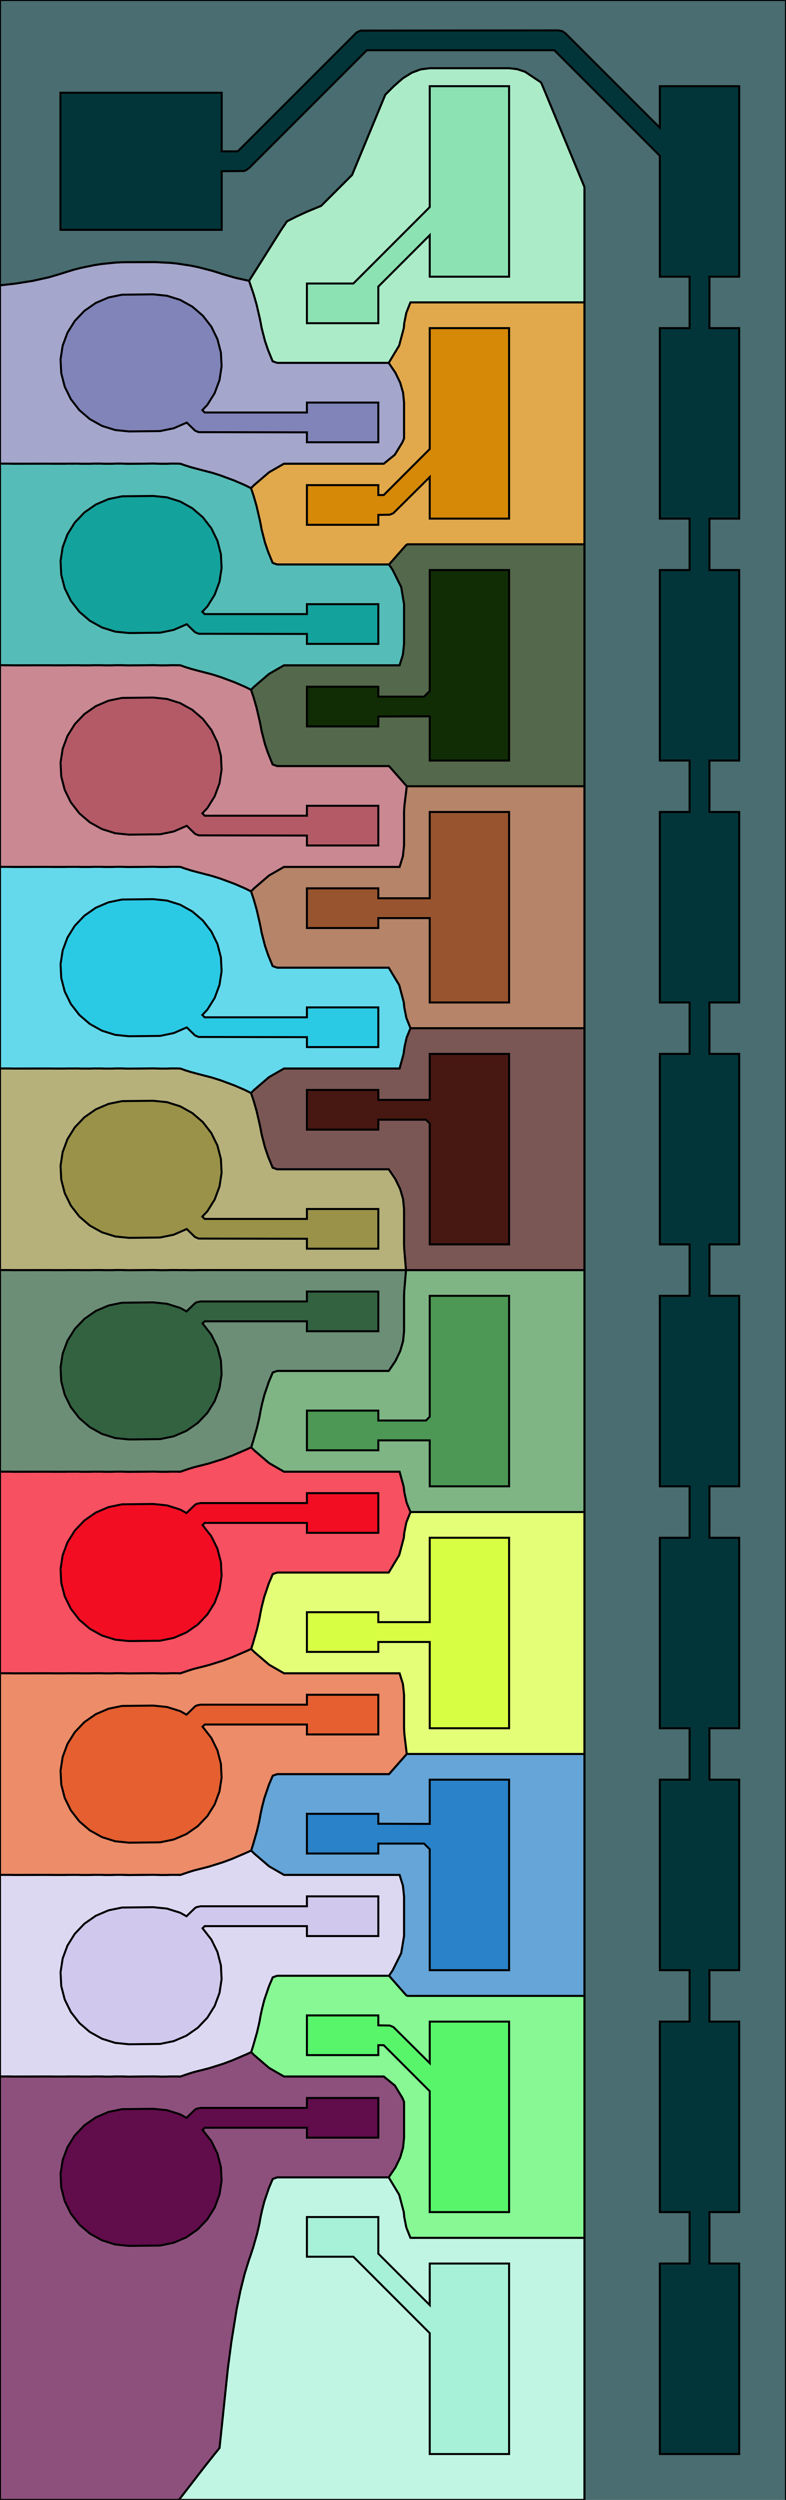 <?xml version="1.0" standalone="no"?>
<!DOCTYPE svg PUBLIC "-//W3C//DTD SVG 1.1//EN"
"http://www.w3.org/Graphics/SVG/1.1/DTD/svg11.dtd">
<svg width="780" height="2480" viewBox="0 0 780 2480" version="1.1"
xmlns="http://www.w3.org/2000/svg"
xmlns:xlink="http://www.w3.org/1999/xlink">
<g fill-rule="evenodd"><path d="M 579.998,2480 L 177.542,2480 L 203.768,2446.07 L 212.964,2434.49 L 214.936,2432.07 L 217.844,2428.47 L 226.066,2350.04 L 229.582,2323.34 L 234.798,2291 L 238.594,2272.37 L 242.758,2255.77 L 247.306,2241.11 L 248.196,2238.74 L 251.124,2229.89 L 255.062,2216.13 L 257.338,2206.35 L 258.588,2199.37 L 260.046,2192.68 L 262.316,2183.86 L 266.812,2170.63 L 270.658,2161.57 L 275.04,2160 L 304.568,2160 L 375.432,2160 L 385.754,2160 L 396.146,2177.25 L 400.71,2194.49 L 401.176,2199.37 L 403.206,2209.69 L 407.322,2220 L 426.456,2220 L 505.196,2220 L 579.998,2220 L 579.998,2245.51 L 579.998,2434.49 L 579.998,2480 z " style="fill-opacity:0.3;fill:rgb(167,241,217);"/></g>
<g fill-rule="evenodd"><path d="M 281.866,1860 L 267.034,1851.47 L 252.202,1838.74 L 249.258,1835.8 L 251.124,1829.89 L 255.062,1816.13 L 257.338,1806.35 L 258.588,1799.37 L 260.046,1792.68 L 262.316,1783.86 L 266.812,1770.63 L 270.658,1761.57 L 275.04,1760 L 304.568,1760 L 375.432,1760 L 386.05,1760 L 403.644,1740 L 426.456,1740 L 505.196,1740 L 579.998,1740 L 579.998,1765.51 L 579.998,1954.49 L 579.998,1980 L 505.196,1980 L 426.456,1980 L 404.214,1980 L 403.368,1979.46 L 402.902,1979.16 L 386.052,1960 L 389.71,1954.49 L 398.134,1937.56 L 400.944,1920.63 L 400.944,1881.26 L 399.836,1870.63 L 396.514,1860 L 375.432,1860 L 304.568,1860 L 281.866,1860 z " style="fill-opacity:0.3;fill:rgb(42,130,200);"/></g>
<g fill-rule="evenodd"><path d="M 281.866,1660 L 267.034,1651.47 L 252.202,1638.74 L 249.258,1635.8 L 251.124,1629.89 L 255.062,1616.13 L 257.338,1606.35 L 258.588,1599.37 L 260.046,1592.68 L 262.316,1583.86 L 266.812,1570.63 L 270.658,1561.57 L 275.04,1560 L 304.568,1560 L 375.432,1560 L 385.754,1560 L 396.146,1542.76 L 400.71,1525.51 L 401.176,1520.63 L 403.206,1510.32 L 407.322,1500 L 426.456,1500 L 505.196,1500 L 579.998,1500 L 579.998,1525.51 L 579.998,1714.49 L 579.998,1740 L 505.196,1740 L 426.456,1740 L 403.644,1740 L 401.312,1720.63 L 400.944,1714.49 L 400.944,1681.26 L 399.836,1670.63 L 396.514,1660 L 375.432,1660 L 304.568,1660 L 281.866,1660 z " style="fill-opacity:0.3;fill:rgb(216,254,67);"/></g>
<g fill-rule="evenodd"><path d="M 281.866,1460 L 267.034,1451.47 L 252.202,1438.74 L 249.258,1435.8 L 251.124,1429.89 L 255.062,1416.13 L 257.338,1406.35 L 258.588,1399.37 L 260.046,1392.68 L 262.316,1383.86 L 266.812,1370.63 L 270.658,1361.57 L 275.04,1360 L 304.568,1360 L 375.432,1360 L 385.754,1360 L 392.398,1350.16 L 397.146,1340.32 L 399.994,1330.47 L 400.944,1320.63 L 400.944,1285.51 L 401.12,1281.26 L 402.89,1260 L 402.892,1260 L 426.456,1260 L 505.196,1260 L 579.998,1260 L 579.998,1285.51 L 579.998,1474.49 L 579.998,1500 L 505.196,1500 L 426.456,1500 L 407.322,1500 L 403.496,1490.63 L 401.392,1481.26 L 400.494,1474.49 L 396.514,1460 L 375.432,1460 L 304.568,1460 L 281.866,1460 z " style="fill-opacity:0.3;fill:rgb(77,152,85);"/></g>
<g fill-rule="evenodd"><path d="M 275.04,360.002 L 270.546,358.39 L 266.032,347.326 L 262.982,338.374 L 259.552,325.05 L 258.768,320.63 L 257.774,315.774 L 254.582,302.016 L 251.594,291.608 L 248.058,281.264 L 247.184,278.606 L 279.056,228 L 284.792,219.56 L 294.608,214.612 L 304.568,210.054 L 318.722,204.192 L 349.384,173.53 L 382.346,93.952 L 390.784,85.512 L 399.702,77.71 L 408.62,72.136 L 417.538,68.792 L 426.456,67.678 L 505.196,67.678 L 513.116,68.558 L 521.036,71.196 L 536.878,81.748 L 538.568,85.512 L 579.998,185.536 L 579.998,274.488 L 579.998,300 L 505.196,300 L 426.456,300 L 407.322,300 L 403.206,310.316 L 401.176,320.63 L 400.71,325.512 L 396.146,342.758 L 385.754,360.002 L 375.432,360.002 L 304.568,360.002 L 275.04,360.002 z " style="fill-opacity:0.3;fill:rgb(140,226,179);"/></g>
<g fill-rule="evenodd"><path d="M 275.04,1160 L 270.546,1158.39 L 266.032,1147.33 L 262.982,1138.37 L 259.552,1125.05 L 258.768,1120.63 L 257.774,1115.77 L 254.582,1102.02 L 251.594,1091.61 L 249.09,1084.28 L 252.112,1081.26 L 266.964,1068.53 L 281.81,1060 L 304.568,1060 L 375.432,1060 L 396.514,1060 L 400.494,1045.51 L 401.392,1038.74 L 403.496,1029.37 L 407.322,1020 L 426.456,1020 L 505.196,1020 L 579.998,1020 L 579.998,1045.51 L 579.998,1234.49 L 579.998,1260 L 505.196,1260 L 426.456,1260 L 402.892,1260 L 401.12,1238.74 L 400.944,1234.49 L 400.944,1199.37 L 399.994,1189.53 L 397.146,1179.69 L 392.398,1169.84 L 385.754,1160 L 375.432,1160 L 304.568,1160 L 275.04,1160 z " style="fill-opacity:0.3;fill:rgb(71,23,17);"/></g>
<g fill-rule="evenodd"><path d="M 275.04,960.002 L 270.546,958.39 L 266.032,947.326 L 262.982,938.374 L 259.552,925.05 L 258.768,920.63 L 257.774,915.774 L 254.582,902.016 L 251.594,891.608 L 249.09,884.28 L 252.112,881.264 L 266.964,868.532 L 281.81,860.002 L 304.568,860.002 L 375.432,860.002 L 396.514,860.002 L 399.836,849.372 L 400.944,838.74 L 400.944,805.512 L 401.312,799.372 L 403.644,780 L 426.456,780 L 505.196,780 L 579.998,780 L 579.998,805.512 L 579.998,994.488 L 579.998,1020 L 505.196,1020 L 426.456,1020 L 407.322,1020 L 403.206,1009.69 L 401.176,999.372 L 400.71,994.488 L 396.146,977.246 L 385.754,960.002 L 375.432,960.002 L 304.568,960.002 L 275.04,960.002 z " style="fill-opacity:0.3;fill:rgb(152,84,47);"/></g>
<g fill-rule="evenodd"><path d="M 275.04,760.002 L 270.546,758.39 L 266.032,747.326 L 262.982,738.374 L 259.552,725.05 L 258.768,720.63 L 257.774,715.774 L 254.582,702.016 L 251.594,691.608 L 249.09,684.28 L 252.112,681.262 L 266.964,668.532 L 281.81,660.002 L 304.568,660.002 L 375.432,660.002 L 396.514,660.002 L 399.836,649.372 L 400.944,638.74 L 400.944,599.372 L 398.134,582.442 L 389.708,565.512 L 386.05,560.002 L 402.9,540.846 L 403.362,540.548 L 404.218,540 L 426.456,540 L 505.196,540 L 579.998,540 L 579.998,565.512 L 579.998,754.488 L 579.998,780 L 505.196,780 L 426.456,780 L 403.644,780 L 386.052,760.002 L 375.432,760.002 L 304.568,760.002 L 275.04,760.002 z " style="fill-opacity:0.3;fill:rgb(17,45,5);"/></g>
<g fill-rule="evenodd"><path d="M 281.866,2060 L 267.034,2051.47 L 252.202,2038.74 L 249.258,2035.8 L 251.124,2029.89 L 255.062,2016.13 L 257.338,2006.35 L 258.588,1999.37 L 260.046,1992.68 L 262.316,1983.86 L 266.812,1970.63 L 270.658,1961.57 L 275.04,1960 L 304.568,1960 L 375.432,1960 L 386.052,1960 L 402.902,1979.16 L 403.368,1979.46 L 404.214,1980 L 426.456,1980 L 505.196,1980 L 579.998,1980 L 579.998,2005.51 L 579.998,2194.49 L 579.998,2220 L 505.196,2220 L 426.456,2220 L 407.322,2220 L 403.206,2209.69 L 401.176,2199.37 L 400.71,2194.49 L 396.146,2177.25 L 385.754,2160 L 392.398,2150.16 L 397.146,2140.32 L 399.994,2130.47 L 400.944,2120.63 L 400.944,2085.12 L 399.346,2081.26 L 391.818,2068.92 L 380.87,2060 L 375.432,2060 L 304.568,2060 L 281.866,2060 z " style="fill-opacity:0.3;fill:rgb(88,245,107);"/></g>
<g fill-rule="evenodd"><path d="M 275.04,560.002 L 270.546,558.39 L 266.032,547.326 L 262.982,538.374 L 259.552,525.05 L 258.768,520.63 L 257.774,515.774 L 254.582,502.016 L 251.594,491.608 L 249.09,484.28 L 252.112,481.264 L 266.964,468.532 L 281.81,460.002 L 304.568,460.002 L 375.432,460.002 L 380.87,460.002 L 391.818,451.08 L 399.346,438.74 L 400.944,434.886 L 400.944,399.372 L 399.994,389.53 L 397.146,379.688 L 392.398,369.844 L 385.754,360.002 L 396.146,342.758 L 400.71,325.512 L 401.176,320.63 L 403.206,310.316 L 407.322,300 L 426.456,300 L 505.196,300 L 579.998,300 L 579.998,325.512 L 579.998,514.488 L 579.998,540 L 505.196,540 L 426.456,540 L 404.218,540 L 403.362,540.548 L 402.9,540.846 L 386.05,560.002 L 375.432,560.002 L 304.568,560.002 L 275.04,560.002 z " style="fill-opacity:0.3;fill:rgb(214,136,7);"/></g>
<g fill-rule="evenodd"><path d="M 0,1059.92 L 10.126,1059.94 L 12.878,1060.05 L 32.798,1060.01 L 33.088,1059.99 L 49.992,1059.97 L 51.186,1060.03 L 64.592,1060.06 L 66.738,1059.95 L 77.57,1059.93 L 80.32,1060.07 L 89.386,1060.08 L 92.538,1059.92 L 100.408,1059.92 L 103.804,1060.09 L 110.906,1060.09 L 114.454,1059.91 L 120.754,1059.89 L 124.74,1060.07 L 128.366,1060.13 L 151.634,1059.87 L 155.26,1059.93 L 159.244,1060.11 L 165.544,1060.09 L 169.092,1059.91 L 176.194,1059.91 L 179.194,1060.07 L 179.874,1060.32 L 183.484,1061.63 L 189.484,1063.51 L 196.632,1065.42 L 197.066,1065.53 L 210.384,1068.99 L 218.788,1071.65 L 232.538,1076.75 L 242.664,1081.12 L 249.09,1084.28 L 251.594,1091.61 L 254.582,1102.02 L 257.774,1115.77 L 258.768,1120.63 L 259.552,1125.05 L 262.982,1138.37 L 266.032,1147.33 L 270.546,1158.39 L 275.04,1160 L 304.568,1160 L 375.432,1160 L 385.754,1160 L 392.398,1169.84 L 397.146,1179.69 L 399.994,1189.53 L 400.944,1199.37 L 400.944,1234.49 L 401.12,1238.74 L 402.892,1260 L 402.89,1260 L 375.432,1260 L 304.568,1260 L 281.866,1260 L 281.82,1259.98 L 199.054,1259.91 L 197.076,1259.94 L 192.876,1260.07 L 188.958,1260.07 L 184.188,1259.93 L 180.036,1259.93 L 179.206,1259.95 L 178.91,1260.05 L 176.194,1259.91 L 169.092,1259.91 L 165.544,1260.09 L 159.244,1260.11 L 155.26,1259.93 L 151.634,1259.87 L 128.366,1260.13 L 124.74,1260.07 L 120.754,1259.89 L 114.454,1259.91 L 110.906,1260.09 L 103.804,1260.09 L 100.408,1259.92 L 92.538,1259.92 L 89.386,1260.08 L 80.32,1260.07 L 77.57,1259.93 L 66.738,1259.95 L 64.592,1260.06 L 51.186,1260.03 L 49.992,1259.97 L 33.088,1259.99 L 32.798,1260.01 L 12.878,1260.05 L 10.126,1259.94 L 0,1259.92 L 0,1059.92 z " style="fill-opacity:0.3;fill:rgb(153,146,72);"/></g>
<g fill-rule="evenodd"><path d="M 0,1259.92 L 10.126,1259.94 L 12.878,1260.05 L 32.798,1260.01 L 33.088,1259.99 L 49.992,1259.97 L 51.186,1260.03 L 64.592,1260.06 L 66.738,1259.95 L 77.57,1259.93 L 80.32,1260.07 L 89.386,1260.08 L 92.538,1259.92 L 100.408,1259.92 L 103.804,1260.09 L 110.906,1260.09 L 114.454,1259.91 L 120.754,1259.89 L 124.74,1260.07 L 128.366,1260.13 L 151.634,1259.87 L 155.26,1259.93 L 159.244,1260.11 L 165.544,1260.09 L 169.092,1259.91 L 176.194,1259.91 L 178.91,1260.05 L 179.206,1259.95 L 180.036,1259.93 L 184.188,1259.93 L 188.958,1260.07 L 192.876,1260.07 L 197.076,1259.94 L 199.054,1259.91 L 281.82,1259.98 L 281.866,1260 L 304.568,1260 L 375.432,1260 L 402.89,1260 L 401.12,1281.26 L 400.944,1285.51 L 400.944,1320.63 L 399.994,1330.47 L 397.146,1340.32 L 392.398,1350.16 L 385.754,1360 L 375.432,1360 L 304.568,1360 L 275.04,1360 L 270.658,1361.57 L 266.812,1370.63 L 262.316,1383.86 L 260.046,1392.68 L 258.588,1399.37 L 257.338,1406.35 L 255.062,1416.13 L 251.124,1429.89 L 249.258,1435.8 L 244.168,1438.13 L 230.41,1444.03 L 221.238,1447.44 L 207.48,1451.75 L 199.724,1453.77 L 199.054,1453.9 L 192.008,1455.71 L 188.32,1456.86 L 186.354,1457.5 L 179.538,1459.83 L 178.91,1460.05 L 176.194,1459.91 L 169.092,1459.91 L 165.544,1460.09 L 159.244,1460.11 L 155.26,1459.93 L 151.634,1459.87 L 128.366,1460.13 L 124.74,1460.07 L 120.754,1459.89 L 114.454,1459.91 L 110.906,1460.09 L 103.804,1460.09 L 100.408,1459.92 L 92.538,1459.92 L 89.386,1460.08 L 80.32,1460.07 L 77.57,1459.93 L 66.738,1459.95 L 64.592,1460.06 L 51.186,1460.03 L 49.992,1459.97 L 33.088,1459.99 L 32.798,1460.01 L 12.878,1460.05 L 10.126,1459.94 L 0,1459.92 L 0,1259.92 z " style="fill-opacity:0.3;fill:rgb(51,98,65);"/></g>
<g fill-rule="evenodd"><path d="M 0,1459.92 L 10.126,1459.94 L 12.878,1460.05 L 32.798,1460.01 L 33.088,1459.99 L 49.992,1459.97 L 51.186,1460.03 L 64.592,1460.06 L 66.738,1459.95 L 77.57,1459.93 L 80.32,1460.07 L 89.386,1460.08 L 92.538,1459.92 L 100.408,1459.92 L 103.804,1460.09 L 110.906,1460.09 L 114.454,1459.91 L 120.754,1459.89 L 124.74,1460.07 L 128.366,1460.13 L 151.634,1459.87 L 155.26,1459.93 L 159.244,1460.11 L 165.544,1460.09 L 169.092,1459.91 L 176.194,1459.91 L 178.91,1460.05 L 179.538,1459.83 L 186.354,1457.5 L 188.32,1456.86 L 192.008,1455.71 L 199.054,1453.9 L 199.724,1453.77 L 207.48,1451.75 L 221.238,1447.44 L 230.41,1444.03 L 244.168,1438.13 L 249.258,1435.8 L 252.202,1438.74 L 267.034,1451.47 L 281.866,1460 L 304.568,1460 L 375.432,1460 L 396.514,1460 L 400.494,1474.49 L 401.392,1481.26 L 403.496,1490.63 L 407.322,1500 L 403.206,1510.32 L 401.176,1520.63 L 400.71,1525.51 L 396.146,1542.76 L 385.754,1560 L 375.432,1560 L 304.568,1560 L 275.04,1560 L 270.658,1561.57 L 266.812,1570.63 L 262.316,1583.86 L 260.046,1592.68 L 258.588,1599.37 L 257.338,1606.35 L 255.062,1616.13 L 251.124,1629.89 L 249.258,1635.8 L 244.168,1638.13 L 230.41,1644.03 L 221.238,1647.44 L 207.48,1651.75 L 199.724,1653.77 L 199.054,1653.9 L 192.008,1655.71 L 188.32,1656.86 L 186.354,1657.5 L 179.538,1659.83 L 178.91,1660.05 L 176.194,1659.91 L 169.092,1659.91 L 165.544,1660.09 L 159.244,1660.11 L 155.26,1659.93 L 151.634,1659.87 L 128.366,1660.13 L 124.74,1660.07 L 120.754,1659.89 L 114.454,1659.91 L 110.906,1660.09 L 103.804,1660.09 L 100.408,1659.92 L 92.538,1659.92 L 89.386,1660.08 L 80.32,1660.07 L 77.57,1659.93 L 66.738,1659.95 L 64.592,1660.06 L 51.186,1660.03 L 49.992,1659.97 L 33.088,1659.99 L 32.798,1660.01 L 12.878,1660.05 L 10.126,1659.94 L 0,1659.92 L 0,1459.92 z " style="fill-opacity:0.3;fill:rgb(243,13,35);"/></g>
<g fill-rule="evenodd"><path d="M 0,1659.92 L 10.126,1659.94 L 12.878,1660.05 L 32.798,1660.01 L 33.088,1659.99 L 49.992,1659.97 L 51.186,1660.03 L 64.592,1660.06 L 66.738,1659.95 L 77.57,1659.93 L 80.32,1660.07 L 89.386,1660.08 L 92.538,1659.92 L 100.408,1659.92 L 103.804,1660.09 L 110.906,1660.09 L 114.454,1659.91 L 120.754,1659.89 L 124.74,1660.07 L 128.366,1660.13 L 151.634,1659.87 L 155.26,1659.93 L 159.244,1660.11 L 165.544,1660.09 L 169.092,1659.91 L 176.194,1659.91 L 178.91,1660.05 L 179.538,1659.83 L 186.354,1657.5 L 188.32,1656.86 L 192.008,1655.71 L 199.054,1653.9 L 199.724,1653.77 L 207.48,1651.75 L 221.238,1647.44 L 230.41,1644.03 L 244.168,1638.13 L 249.258,1635.8 L 252.202,1638.74 L 267.034,1651.47 L 281.866,1660 L 304.568,1660 L 375.432,1660 L 396.514,1660 L 399.836,1670.63 L 400.944,1681.26 L 400.944,1714.49 L 401.312,1720.63 L 403.644,1740 L 386.05,1760 L 375.432,1760 L 304.568,1760 L 275.04,1760 L 270.658,1761.57 L 266.812,1770.63 L 262.316,1783.86 L 260.046,1792.68 L 258.588,1799.37 L 257.338,1806.35 L 255.062,1816.13 L 251.124,1829.89 L 249.258,1835.8 L 244.168,1838.13 L 230.41,1844.03 L 221.238,1847.44 L 207.48,1851.75 L 199.724,1853.77 L 199.054,1853.9 L 192.008,1855.71 L 188.32,1856.86 L 186.354,1857.5 L 179.538,1859.83 L 178.91,1860.05 L 176.194,1859.91 L 169.092,1859.91 L 165.544,1860.09 L 159.244,1860.11 L 155.26,1859.93 L 151.634,1859.87 L 128.366,1860.13 L 124.74,1860.07 L 120.754,1859.89 L 114.454,1859.91 L 110.906,1860.09 L 103.804,1860.09 L 100.408,1859.92 L 92.538,1859.92 L 89.386,1860.08 L 80.32,1860.07 L 77.57,1859.93 L 66.738,1859.95 L 64.592,1860.06 L 51.186,1860.03 L 49.992,1859.97 L 33.088,1859.99 L 32.798,1860.01 L 12.878,1860.05 L 10.126,1859.94 L 0,1859.92 L 0,1659.92 z " style="fill-opacity:0.3;fill:rgb(229,95,48);"/></g>
<g fill-rule="evenodd"><path d="M 0,1859.92 L 10.126,1859.94 L 12.878,1860.05 L 32.798,1860.01 L 33.088,1859.99 L 49.992,1859.97 L 51.186,1860.03 L 64.592,1860.06 L 66.738,1859.95 L 77.57,1859.93 L 80.32,1860.07 L 89.386,1860.08 L 92.538,1859.92 L 100.408,1859.92 L 103.804,1860.09 L 110.906,1860.09 L 114.454,1859.91 L 120.754,1859.89 L 124.74,1860.07 L 128.366,1860.13 L 151.634,1859.87 L 155.26,1859.93 L 159.244,1860.11 L 165.544,1860.09 L 169.092,1859.91 L 176.194,1859.91 L 178.91,1860.05 L 179.538,1859.83 L 186.354,1857.5 L 188.32,1856.86 L 192.008,1855.71 L 199.054,1853.9 L 199.724,1853.77 L 207.48,1851.75 L 221.238,1847.44 L 230.41,1844.03 L 244.168,1838.13 L 249.258,1835.8 L 252.202,1838.74 L 267.034,1851.47 L 281.866,1860 L 304.568,1860 L 375.432,1860 L 396.514,1860 L 399.836,1870.63 L 400.944,1881.26 L 400.944,1920.63 L 398.134,1937.56 L 389.71,1954.49 L 386.052,1960 L 375.432,1960 L 304.568,1960 L 275.04,1960 L 270.658,1961.57 L 266.812,1970.63 L 262.316,1983.86 L 260.046,1992.68 L 258.588,1999.37 L 257.338,2006.35 L 255.062,2016.13 L 251.124,2029.89 L 249.258,2035.8 L 244.168,2038.13 L 230.41,2044.03 L 221.238,2047.44 L 207.48,2051.75 L 199.724,2053.77 L 199.054,2053.9 L 192.008,2055.71 L 188.32,2056.86 L 186.354,2057.5 L 179.538,2059.83 L 178.91,2060.05 L 176.194,2059.91 L 169.092,2059.91 L 165.544,2060.09 L 159.244,2060.11 L 155.26,2059.93 L 151.634,2059.87 L 128.366,2060.13 L 124.74,2060.07 L 120.754,2059.89 L 114.454,2059.91 L 110.906,2060.09 L 103.804,2060.09 L 100.408,2059.92 L 92.538,2059.92 L 89.386,2060.08 L 80.32,2060.07 L 77.57,2059.93 L 66.738,2059.95 L 64.592,2060.06 L 51.186,2060.03 L 49.992,2059.97 L 33.088,2059.99 L 32.798,2060.01 L 12.878,2060.05 L 10.126,2059.94 L 0,2059.92 L 0,1859.92 z " style="fill-opacity:0.3;fill:rgb(209,200,237);"/></g>
<g fill-rule="evenodd"><path d="M 0,2059.92 L 10.126,2059.94 L 12.878,2060.05 L 32.798,2060.01 L 33.088,2059.99 L 49.992,2059.97 L 51.186,2060.03 L 64.592,2060.06 L 66.738,2059.95 L 77.57,2059.93 L 80.32,2060.07 L 89.386,2060.08 L 92.538,2059.92 L 100.408,2059.92 L 103.804,2060.09 L 110.906,2060.09 L 114.454,2059.91 L 120.754,2059.89 L 124.74,2060.07 L 128.366,2060.13 L 151.634,2059.87 L 155.26,2059.93 L 159.244,2060.11 L 165.544,2060.09 L 169.092,2059.91 L 176.194,2059.91 L 178.91,2060.05 L 179.538,2059.83 L 186.354,2057.5 L 188.32,2056.86 L 192.008,2055.71 L 199.054,2053.9 L 199.724,2053.77 L 207.48,2051.75 L 221.238,2047.44 L 230.41,2044.03 L 244.168,2038.13 L 249.258,2035.8 L 252.202,2038.74 L 267.034,2051.47 L 281.866,2060 L 304.568,2060 L 375.432,2060 L 380.87,2060 L 391.818,2068.92 L 399.346,2081.26 L 400.944,2085.12 L 400.944,2120.63 L 399.994,2130.47 L 397.146,2140.32 L 392.398,2150.16 L 385.754,2160 L 375.432,2160 L 304.568,2160 L 275.04,2160 L 270.658,2161.57 L 266.812,2170.63 L 262.316,2183.86 L 260.046,2192.68 L 258.588,2199.37 L 257.338,2206.35 L 255.062,2216.13 L 251.124,2229.89 L 248.196,2238.74 L 247.306,2241.11 L 242.758,2255.77 L 238.594,2272.37 L 234.798,2291 L 229.582,2323.34 L 226.066,2350.04 L 217.844,2428.47 L 214.936,2432.07 L 212.964,2434.49 L 203.768,2446.07 L 177.544,2480 L 0,2480 L 0,2059.92 z " style="fill-opacity:0.3;fill:rgb(97,12,75);"/></g>
<g fill-rule="evenodd"><path d="M 0,283.048 L 0,0 L 780,0 L 780,2480 L 579.998,17154.8 L 579.998,2434.49 L 579.998,2245.51 L 579.998,2220 L 579.998,2194.49 L 579.998,2005.51 L 579.998,1980 L 579.998,1954.49 L 579.998,1765.51 L 579.998,1740 L 579.998,1714.49 L 579.998,1525.51 L 579.998,1500 L 579.998,1474.49 L 579.998,1285.51 L 579.998,1260 L 579.998,1234.49 L 579.998,1045.51 L 579.998,1020 L 579.998,994.488 L 579.998,805.512 L 579.998,780 L 579.998,754.488 L 579.998,565.512 L 579.998,540 L 579.998,514.488 L 579.998,325.512 L 579.998,300 L 579.998,274.488 L 579.998,185.536 L 538.568,85.512 L 536.878,81.748 L 521.036,71.196 L 513.116,68.558 L 505.196,67.678 L 426.456,67.678 L 417.538,68.792 L 408.62,72.136 L 399.702,77.71 L 390.784,85.512 L 382.346,93.952 L 349.384,173.53 L 318.722,204.192 L 304.568,210.054 L 294.608,214.612 L 284.792,219.56 L 279.056,228 L 247.184,278.606 L 246.19,278.39 L 233.52,275.606 L 219.998,271.668 L 219.066,271.322 L 210.574,268.65 L 196.814,265.088 L 189.466,263.574 L 175.708,261.464 L 169.004,260.782 L 155.244,260.084 L 151.636,260.002 L 120.756,260.178 L 114.576,260.508 L 100.818,261.908 L 93.85,262.978 L 80.09,265.806 L 72.236,267.846 L 60,271.684 L 58.47,272.15 L 48.622,275.054 L 32.438,278.65 L 14.916,281.408 L 0,283.048 z " style="fill-opacity:0.3;fill:rgb(2,53,57);"/></g>
<g fill-rule="evenodd"><path d="M 0,283.05 L 14.916,281.408 L 32.438,278.65 L 48.622,275.054 L 58.47,272.15 L 60,271.684 L 72.236,267.846 L 80.09,265.806 L 93.85,262.978 L 100.818,261.908 L 114.576,260.508 L 120.756,260.178 L 151.636,260.002 L 155.244,260.084 L 169.004,260.782 L 175.708,261.464 L 189.466,263.574 L 196.814,265.088 L 210.574,268.65 L 219.066,271.322 L 219.998,271.668 L 233.52,275.606 L 246.19,278.39 L 247.184,278.606 L 248.058,281.264 L 251.594,291.608 L 254.582,302.016 L 257.774,315.774 L 258.768,320.63 L 259.552,325.05 L 262.982,338.374 L 266.032,347.326 L 270.546,358.39 L 275.04,360.002 L 304.568,360.002 L 375.432,360.002 L 385.754,360.002 L 392.398,369.844 L 397.146,379.688 L 399.994,389.53 L 400.944,399.372 L 400.944,434.886 L 399.346,438.74 L 391.818,451.08 L 380.87,460.002 L 375.432,460.002 L 304.568,460.002 L 281.81,460.002 L 266.964,468.532 L 252.112,481.264 L 249.09,484.28 L 242.664,481.12 L 232.538,476.752 L 218.788,471.646 L 210.384,468.992 L 197.066,465.532 L 196.632,465.418 L 189.484,463.514 L 183.484,461.63 L 179.874,460.318 L 179.194,460.066 L 176.194,459.914 L 169.092,459.91 L 165.544,460.09 L 159.244,460.11 L 155.26,459.93 L 151.634,459.87 L 128.366,460.132 L 124.74,460.072 L 120.754,459.892 L 114.454,459.912 L 110.906,460.092 L 103.804,460.088 L 100.408,459.916 L 92.538,459.922 L 89.386,460.082 L 80.32,460.072 L 77.57,459.932 L 66.738,459.946 L 64.592,460.056 L 51.186,460.032 L 49.992,459.97 L 33.088,459.994 L 32.798,460.008 L 12.878,460.054 L 10.126,459.944 L 0,459.922 L 0,283.05 z " style="fill-opacity:0.3;fill:rgb(129,132,184);"/></g>
<g fill-rule="evenodd"><path d="M 0,459.92 L 10.126,459.944 L 12.878,460.054 L 32.798,460.008 L 33.088,459.994 L 49.992,459.97 L 51.186,460.032 L 64.592,460.056 L 66.738,459.946 L 77.57,459.932 L 80.32,460.072 L 89.386,460.082 L 92.538,459.922 L 100.408,459.916 L 103.804,460.088 L 110.906,460.092 L 114.454,459.912 L 120.754,459.892 L 124.74,460.072 L 128.366,460.132 L 151.634,459.87 L 155.26,459.93 L 159.244,460.11 L 165.544,460.09 L 169.092,459.91 L 176.194,459.914 L 179.194,460.066 L 179.874,460.318 L 183.484,461.63 L 189.484,463.514 L 196.632,465.418 L 197.066,465.532 L 210.384,468.992 L 218.788,471.646 L 232.538,476.752 L 242.664,481.12 L 249.09,484.28 L 251.594,491.608 L 254.582,502.016 L 257.774,515.774 L 258.768,520.63 L 259.552,525.05 L 262.982,538.374 L 266.032,547.326 L 270.546,558.39 L 275.04,560.002 L 304.568,560.002 L 375.432,560.002 L 386.05,560.002 L 389.708,565.512 L 398.134,582.442 L 400.944,599.372 L 400.944,638.74 L 399.836,649.372 L 396.514,660.002 L 375.432,660.002 L 304.568,660.002 L 281.81,660.002 L 266.964,668.532 L 252.112,681.262 L 249.09,684.28 L 242.664,681.12 L 232.538,676.752 L 218.788,671.646 L 210.384,668.992 L 197.066,665.532 L 196.632,665.418 L 189.484,663.514 L 183.484,661.63 L 179.874,660.318 L 179.194,660.066 L 176.194,659.914 L 169.092,659.91 L 165.544,660.09 L 159.244,660.11 L 155.26,659.93 L 151.634,659.87 L 128.366,660.132 L 124.74,660.072 L 120.754,659.892 L 114.454,659.912 L 110.906,660.092 L 103.804,660.088 L 100.408,659.916 L 92.538,659.922 L 89.386,660.082 L 80.32,660.072 L 77.57,659.932 L 66.738,659.946 L 64.592,660.056 L 51.186,660.032 L 49.992,659.97 L 33.088,659.994 L 32.798,660.008 L 12.878,660.054 L 10.126,659.944 L 0,659.922 L 0,459.92 z " style="fill-opacity:0.3;fill:rgb(20,162,156);"/></g>
<g fill-rule="evenodd"><path d="M 0,659.92 L 10.126,659.944 L 12.878,660.054 L 32.798,660.008 L 33.088,659.994 L 49.992,659.97 L 51.186,660.032 L 64.592,660.056 L 66.738,659.946 L 77.57,659.932 L 80.32,660.072 L 89.386,660.082 L 92.538,659.922 L 100.408,659.916 L 103.804,660.088 L 110.906,660.092 L 114.454,659.912 L 120.754,659.892 L 124.74,660.072 L 128.366,660.132 L 151.634,659.87 L 155.26,659.93 L 159.244,660.11 L 165.544,660.09 L 169.092,659.91 L 176.194,659.914 L 179.194,660.066 L 179.874,660.318 L 183.484,661.63 L 189.484,663.514 L 196.632,665.418 L 197.066,665.532 L 210.384,668.992 L 218.788,671.646 L 232.538,676.752 L 242.664,681.12 L 249.09,684.28 L 251.594,691.608 L 254.582,702.016 L 257.774,715.774 L 258.768,720.63 L 259.552,725.05 L 262.982,738.374 L 266.032,747.326 L 270.546,758.39 L 275.04,760.002 L 304.568,760.002 L 375.432,760.002 L 386.052,760.002 L 403.644,780 L 401.312,799.372 L 400.944,805.512 L 400.944,838.74 L 399.836,849.372 L 396.514,860.002 L 375.432,860.002 L 304.568,860.002 L 281.81,860.002 L 266.964,868.532 L 252.112,881.264 L 249.09,884.28 L 242.664,881.12 L 232.538,876.752 L 218.788,871.646 L 210.384,868.992 L 197.066,865.532 L 196.632,865.418 L 189.484,863.514 L 183.484,861.63 L 179.874,860.318 L 179.194,860.066 L 176.194,859.914 L 169.092,859.91 L 165.544,860.09 L 159.244,860.11 L 155.26,859.93 L 151.634,859.87 L 128.366,860.132 L 124.74,860.072 L 120.754,859.892 L 114.454,859.912 L 110.906,860.092 L 103.804,860.088 L 100.408,859.916 L 92.538,859.922 L 89.386,860.082 L 80.32,860.072 L 77.57,859.932 L 66.738,859.946 L 64.592,860.056 L 51.186,860.032 L 49.992,859.97 L 33.088,859.994 L 32.798,860.008 L 12.878,860.054 L 10.126,859.944 L 0,859.922 L 0,659.92 z " style="fill-opacity:0.3;fill:rgb(180,90,103);"/></g>
<g fill-rule="evenodd"><path d="M 0,859.92 L 10.126,859.944 L 12.878,860.054 L 32.798,860.008 L 33.088,859.994 L 49.992,859.97 L 51.186,860.032 L 64.592,860.056 L 66.738,859.946 L 77.57,859.932 L 80.32,860.072 L 89.386,860.082 L 92.538,859.922 L 100.408,859.916 L 103.804,860.088 L 110.906,860.092 L 114.454,859.912 L 120.754,859.892 L 124.74,860.072 L 128.366,860.132 L 151.634,859.87 L 155.26,859.93 L 159.244,860.11 L 165.544,860.09 L 169.092,859.91 L 176.194,859.914 L 179.194,860.066 L 179.874,860.318 L 183.484,861.63 L 189.484,863.514 L 196.632,865.418 L 197.066,865.532 L 210.384,868.992 L 218.788,871.646 L 232.538,876.752 L 242.664,881.12 L 249.09,884.28 L 251.594,891.608 L 254.582,902.016 L 257.774,915.774 L 258.768,920.63 L 259.552,925.05 L 262.982,938.374 L 266.032,947.326 L 270.546,958.39 L 275.04,960.002 L 304.568,960.002 L 375.432,960.002 L 385.754,960.002 L 396.146,977.246 L 400.71,994.488 L 401.176,999.372 L 403.206,1009.69 L 407.322,1020 L 403.496,1029.37 L 401.392,1038.74 L 400.494,1045.51 L 396.514,1060 L 375.432,1060 L 304.568,1060 L 281.81,1060 L 266.964,1068.53 L 252.112,1081.26 L 249.09,1084.28 L 242.664,1081.12 L 232.538,1076.75 L 218.788,1071.65 L 210.384,1068.99 L 197.066,1065.53 L 196.632,1065.42 L 189.484,1063.51 L 183.484,1061.63 L 179.874,1060.32 L 179.194,1060.07 L 176.194,1059.91 L 169.092,1059.91 L 165.544,1060.09 L 159.244,1060.11 L 155.26,1059.93 L 151.634,1059.87 L 128.366,1060.13 L 124.74,1060.07 L 120.754,1059.89 L 114.454,1059.91 L 110.906,1060.09 L 103.804,1060.09 L 100.408,1059.92 L 92.538,1059.92 L 89.386,1060.08 L 80.32,1060.07 L 77.57,1059.93 L 66.738,1059.95 L 64.592,1060.06 L 51.186,1060.03 L 49.992,1059.97 L 33.088,1059.99 L 32.798,1060.01 L 12.878,1060.05 L 10.126,1059.94 L 0,1059.92 L 0,859.92 z " style="fill-opacity:0.3;fill:rgb(42,202,229);"/></g>
<g fill-rule="evenodd"><path d="M 177.542,2480 L 203.768,2446.07 L 212.964,2434.49 L 214.936,2432.07 L 217.844,2428.47 L 226.066,2350.04 L 229.582,2323.34 L 234.798,2291 L 238.594,2272.37 L 242.758,2255.77 L 247.306,2241.11 L 248.196,2238.74 L 251.124,2229.89 L 255.062,2216.13 L 257.338,2206.35 L 258.588,2199.37 L 260.046,2192.68 L 262.316,2183.86 L 266.812,2170.63 L 270.658,2161.57 L 275.04,2160 L 304.568,2160 L 375.432,2160 L 385.754,2160 L 396.146,2177.25 L 400.71,2194.49 L 401.176,2199.37 L 403.206,2209.69 L 407.322,2220 L 426.456,2220 L 505.196,2220 L 579.998,2220 L 579.998,2245.51 L 579.998,2434.49 L 579.998,2480 L 177.542,2480 z " style="fill-opacity:0.6;fill:rgb(167,241,217);stroke:rgb(0,0,0);stroke-width:2"/></g>
<g fill-rule="evenodd"><path d="M 281.866,1860 L 267.034,1851.47 L 252.202,1838.74 L 249.258,1835.8 L 251.124,1829.89 L 255.062,1816.13 L 257.338,1806.35 L 258.588,1799.37 L 260.046,1792.68 L 262.316,1783.86 L 266.812,1770.63 L 270.658,1761.57 L 275.04,1760 L 304.568,1760 L 375.432,1760 L 386.05,1760 L 403.644,1740 L 426.456,1740 L 505.196,1740 L 579.998,1740 L 579.998,1765.51 L 579.998,1954.49 L 579.998,1980 L 505.196,1980 L 426.456,1980 L 404.214,1980 L 403.368,1979.46 L 402.902,1979.16 L 386.052,1960 L 389.71,1954.49 L 398.134,1937.56 L 400.944,1920.63 L 400.944,1881.26 L 399.836,1870.63 L 396.514,1860 L 375.432,1860 L 304.568,1860 L 281.866,1860 z " style="fill-opacity:0.6;fill:rgb(42,130,200);stroke:rgb(0,0,0);stroke-width:2"/></g>
<g fill-rule="evenodd"><path d="M 281.866,1660 L 267.034,1651.47 L 252.202,1638.74 L 249.258,1635.8 L 251.124,1629.89 L 255.062,1616.13 L 257.338,1606.35 L 258.588,1599.37 L 260.046,1592.68 L 262.316,1583.86 L 266.812,1570.63 L 270.658,1561.57 L 275.04,1560 L 304.568,1560 L 375.432,1560 L 385.754,1560 L 396.146,1542.76 L 400.71,1525.51 L 401.176,1520.63 L 403.206,1510.32 L 407.322,1500 L 426.456,1500 L 505.196,1500 L 579.998,1500 L 579.998,1525.51 L 579.998,1714.49 L 579.998,1740 L 505.196,1740 L 426.456,1740 L 403.644,1740 L 401.312,1720.63 L 400.944,1714.49 L 400.944,1681.26 L 399.836,1670.63 L 396.514,1660 L 375.432,1660 L 304.568,1660 L 281.866,1660 z " style="fill-opacity:0.6;fill:rgb(216,254,67);stroke:rgb(0,0,0);stroke-width:2"/></g>
<g fill-rule="evenodd"><path d="M 281.866,1460 L 267.034,1451.47 L 252.202,1438.74 L 249.258,1435.8 L 251.124,1429.89 L 255.062,1416.13 L 257.338,1406.35 L 258.588,1399.37 L 260.046,1392.68 L 262.316,1383.86 L 266.812,1370.63 L 270.658,1361.57 L 275.04,1360 L 304.568,1360 L 375.432,1360 L 385.754,1360 L 392.398,1350.16 L 397.146,1340.32 L 399.994,1330.47 L 400.944,1320.63 L 400.944,1285.51 L 401.12,1281.26 L 402.89,1260 L 402.892,1260 L 426.456,1260 L 505.196,1260 L 579.998,1260 L 579.998,1285.51 L 579.998,1474.49 L 579.998,1500 L 505.196,1500 L 426.456,1500 L 407.322,1500 L 403.496,1490.63 L 401.392,1481.26 L 400.494,1474.49 L 396.514,1460 L 375.432,1460 L 304.568,1460 L 281.866,1460 z " style="fill-opacity:0.6;fill:rgb(77,152,85);stroke:rgb(0,0,0);stroke-width:2"/></g>
<g fill-rule="evenodd"><path d="M 275.04,360.002 L 270.546,358.39 L 266.032,347.326 L 262.982,338.374 L 259.552,325.05 L 258.768,320.63 L 257.774,315.774 L 254.582,302.016 L 251.594,291.608 L 248.058,281.264 L 247.184,278.606 L 279.056,228 L 284.792,219.56 L 294.608,214.612 L 304.568,210.054 L 318.722,204.192 L 349.384,173.53 L 382.346,93.952 L 390.784,85.512 L 399.702,77.71 L 408.62,72.136 L 417.538,68.792 L 426.456,67.678 L 505.196,67.678 L 513.116,68.558 L 521.036,71.196 L 536.878,81.748 L 538.568,85.512 L 579.998,185.536 L 579.998,274.488 L 579.998,300 L 505.196,300 L 426.456,300 L 407.322,300 L 403.206,310.316 L 401.176,320.63 L 400.71,325.512 L 396.146,342.758 L 385.754,360.002 L 375.432,360.002 L 304.568,360.002 L 275.04,360.002 z " style="fill-opacity:0.6;fill:rgb(140,226,179);stroke:rgb(0,0,0);stroke-width:2"/></g>
<g fill-rule="evenodd"><path d="M 275.04,1160 L 270.546,1158.39 L 266.032,1147.33 L 262.982,1138.37 L 259.552,1125.05 L 258.768,1120.63 L 257.774,1115.77 L 254.582,1102.02 L 251.594,1091.61 L 249.09,1084.28 L 252.112,1081.26 L 266.964,1068.53 L 281.81,1060 L 304.568,1060 L 375.432,1060 L 396.514,1060 L 400.494,1045.51 L 401.392,1038.74 L 403.496,1029.37 L 407.322,1020 L 426.456,1020 L 505.196,1020 L 579.998,1020 L 579.998,1045.51 L 579.998,1234.49 L 579.998,1260 L 505.196,1260 L 426.456,1260 L 402.892,1260 L 401.12,1238.74 L 400.944,1234.49 L 400.944,1199.37 L 399.994,1189.53 L 397.146,1179.69 L 392.398,1169.84 L 385.754,1160 L 375.432,1160 L 304.568,1160 L 275.04,1160 z " style="fill-opacity:0.6;fill:rgb(71,23,17);stroke:rgb(0,0,0);stroke-width:2"/></g>
<g fill-rule="evenodd"><path d="M 275.04,960.002 L 270.546,958.39 L 266.032,947.326 L 262.982,938.374 L 259.552,925.05 L 258.768,920.63 L 257.774,915.774 L 254.582,902.016 L 251.594,891.608 L 249.09,884.28 L 252.112,881.264 L 266.964,868.532 L 281.81,860.002 L 304.568,860.002 L 375.432,860.002 L 396.514,860.002 L 399.836,849.372 L 400.944,838.74 L 400.944,805.512 L 401.312,799.372 L 403.644,780 L 426.456,780 L 505.196,780 L 579.998,780 L 579.998,805.512 L 579.998,994.488 L 579.998,1020 L 505.196,1020 L 426.456,1020 L 407.322,1020 L 403.206,1009.69 L 401.176,999.372 L 400.71,994.488 L 396.146,977.246 L 385.754,960.002 L 375.432,960.002 L 304.568,960.002 L 275.04,960.002 z " style="fill-opacity:0.6;fill:rgb(152,84,47);stroke:rgb(0,0,0);stroke-width:2"/></g>
<g fill-rule="evenodd"><path d="M 275.04,760.002 L 270.546,758.39 L 266.032,747.326 L 262.982,738.374 L 259.552,725.05 L 258.768,720.63 L 257.774,715.774 L 254.582,702.016 L 251.594,691.608 L 249.09,684.28 L 252.112,681.262 L 266.964,668.532 L 281.81,660.002 L 304.568,660.002 L 375.432,660.002 L 396.514,660.002 L 399.836,649.372 L 400.944,638.74 L 400.944,599.372 L 398.134,582.442 L 389.708,565.512 L 386.05,560.002 L 402.9,540.846 L 403.362,540.548 L 404.218,540 L 426.456,540 L 505.196,540 L 579.998,540 L 579.998,565.512 L 579.998,754.488 L 579.998,780 L 505.196,780 L 426.456,780 L 403.644,780 L 386.052,760.002 L 375.432,760.002 L 304.568,760.002 L 275.04,760.002 z " style="fill-opacity:0.6;fill:rgb(17,45,5);stroke:rgb(0,0,0);stroke-width:2"/></g>
<g fill-rule="evenodd"><path d="M 281.866,2060 L 267.034,2051.47 L 252.202,2038.74 L 249.258,2035.8 L 251.124,2029.89 L 255.062,2016.13 L 257.338,2006.35 L 258.588,1999.37 L 260.046,1992.68 L 262.316,1983.86 L 266.812,1970.63 L 270.658,1961.57 L 275.04,1960 L 304.568,1960 L 375.432,1960 L 386.052,1960 L 402.902,1979.16 L 403.368,1979.46 L 404.214,1980 L 426.456,1980 L 505.196,1980 L 579.998,1980 L 579.998,2005.51 L 579.998,2194.49 L 579.998,2220 L 505.196,2220 L 426.456,2220 L 407.322,2220 L 403.206,2209.69 L 401.176,2199.37 L 400.71,2194.49 L 396.146,2177.25 L 385.754,2160 L 392.398,2150.16 L 397.146,2140.32 L 399.994,2130.47 L 400.944,2120.63 L 400.944,2085.12 L 399.346,2081.26 L 391.818,2068.92 L 380.87,2060 L 375.432,2060 L 304.568,2060 L 281.866,2060 z " style="fill-opacity:0.6;fill:rgb(88,245,107);stroke:rgb(0,0,0);stroke-width:2"/></g>
<g fill-rule="evenodd"><path d="M 275.04,560.002 L 270.546,558.39 L 266.032,547.326 L 262.982,538.374 L 259.552,525.05 L 258.768,520.63 L 257.774,515.774 L 254.582,502.016 L 251.594,491.608 L 249.09,484.28 L 252.112,481.264 L 266.964,468.532 L 281.81,460.002 L 304.568,460.002 L 375.432,460.002 L 380.87,460.002 L 391.818,451.08 L 399.346,438.74 L 400.944,434.886 L 400.944,399.372 L 399.994,389.53 L 397.146,379.688 L 392.398,369.844 L 385.754,360.002 L 396.146,342.758 L 400.71,325.512 L 401.176,320.63 L 403.206,310.316 L 407.322,300 L 426.456,300 L 505.196,300 L 579.998,300 L 579.998,325.512 L 579.998,514.488 L 579.998,540 L 505.196,540 L 426.456,540 L 404.218,540 L 403.362,540.548 L 402.9,540.846 L 386.05,560.002 L 375.432,560.002 L 304.568,560.002 L 275.04,560.002 z " style="fill-opacity:0.6;fill:rgb(214,136,7);stroke:rgb(0,0,0);stroke-width:2"/></g>
<g fill-rule="evenodd"><path d="M 0,1259.92 L 0,1059.92 L 10.126,1059.94 L 12.878,1060.05 L 32.798,1060.01 L 33.088,1059.99 L 49.992,1059.97 L 51.186,1060.03 L 64.592,1060.06 L 66.738,1059.95 L 77.57,1059.93 L 80.32,1060.07 L 89.386,1060.08 L 92.538,1059.92 L 100.408,1059.92 L 103.804,1060.09 L 110.906,1060.09 L 114.454,1059.91 L 120.754,1059.89 L 124.74,1060.07 L 128.366,1060.13 L 151.634,1059.87 L 155.26,1059.93 L 159.244,1060.11 L 165.544,1060.09 L 169.092,1059.91 L 176.194,1059.91 L 179.194,1060.07 L 179.874,1060.32 L 183.484,1061.63 L 189.484,1063.51 L 196.632,1065.42 L 197.066,1065.53 L 210.384,1068.99 L 218.788,1071.65 L 232.538,1076.75 L 242.664,1081.12 L 249.09,1084.28 L 251.594,1091.61 L 254.582,1102.02 L 257.774,1115.77 L 258.768,1120.63 L 259.552,1125.05 L 262.982,1138.37 L 266.032,1147.33 L 270.546,1158.39 L 275.04,1160 L 304.568,1160 L 375.432,1160 L 385.754,1160 L 392.398,1169.84 L 397.146,1179.69 L 399.994,1189.53 L 400.944,1199.37 L 400.944,1234.49 L 401.12,1238.74 L 402.892,1260 L 402.89,1260 L 375.432,1260 L 304.568,1260 L 281.866,1260 L 281.82,1259.98 L 199.054,1259.91 L 197.076,1259.94 L 192.876,1260.07 L 188.958,1260.07 L 184.188,1259.93 L 180.036,1259.93 L 179.206,1259.95 L 178.91,1260.05 L 176.194,1259.91 L 169.092,1259.91 L 165.544,1260.09 L 159.244,1260.11 L 155.26,1259.93 L 151.634,1259.87 L 128.366,1260.13 L 124.74,1260.07 L 120.754,1259.89 L 114.454,1259.91 L 110.906,1260.09 L 103.804,1260.09 L 100.408,1259.92 L 92.538,1259.92 L 89.386,1260.08 L 80.32,1260.07 L 77.57,1259.93 L 66.738,1259.95 L 64.592,1260.06 L 51.186,1260.03 L 49.992,1259.97 L 33.088,1259.99 L 32.798,1260.01 L 12.878,1260.05 L 10.126,1259.94 L 0,1259.92 z " style="fill-opacity:0.6;fill:rgb(153,146,72);stroke:rgb(0,0,0);stroke-width:2"/></g>
<g fill-rule="evenodd"><path d="M 0,1459.92 L 0,1259.92 L 10.126,1259.94 L 12.878,1260.05 L 32.798,1260.01 L 33.088,1259.99 L 49.992,1259.97 L 51.186,1260.03 L 64.592,1260.06 L 66.738,1259.95 L 77.57,1259.93 L 80.32,1260.07 L 89.386,1260.08 L 92.538,1259.92 L 100.408,1259.92 L 103.804,1260.09 L 110.906,1260.09 L 114.454,1259.91 L 120.754,1259.89 L 124.74,1260.07 L 128.366,1260.13 L 151.634,1259.87 L 155.26,1259.93 L 159.244,1260.11 L 165.544,1260.09 L 169.092,1259.91 L 176.194,1259.91 L 178.91,1260.05 L 179.206,1259.95 L 180.036,1259.93 L 184.188,1259.93 L 188.958,1260.07 L 192.876,1260.07 L 197.076,1259.94 L 199.054,1259.91 L 281.82,1259.98 L 281.866,1260 L 304.568,1260 L 375.432,1260 L 402.89,1260 L 401.12,1281.26 L 400.944,1285.51 L 400.944,1320.63 L 399.994,1330.47 L 397.146,1340.32 L 392.398,1350.16 L 385.754,1360 L 375.432,1360 L 304.568,1360 L 275.04,1360 L 270.658,1361.57 L 266.812,1370.63 L 262.316,1383.86 L 260.046,1392.68 L 258.588,1399.37 L 257.338,1406.35 L 255.062,1416.13 L 251.124,1429.89 L 249.258,1435.8 L 244.168,1438.13 L 230.41,1444.03 L 221.238,1447.44 L 207.48,1451.75 L 199.724,1453.77 L 199.054,1453.9 L 192.008,1455.71 L 188.32,1456.86 L 186.354,1457.5 L 179.538,1459.83 L 178.91,1460.05 L 176.194,1459.91 L 169.092,1459.91 L 165.544,1460.09 L 159.244,1460.11 L 155.26,1459.93 L 151.634,1459.87 L 128.366,1460.13 L 124.74,1460.07 L 120.754,1459.89 L 114.454,1459.91 L 110.906,1460.09 L 103.804,1460.09 L 100.408,1459.92 L 92.538,1459.92 L 89.386,1460.08 L 80.32,1460.07 L 77.57,1459.93 L 66.738,1459.95 L 64.592,1460.06 L 51.186,1460.03 L 49.992,1459.97 L 33.088,1459.99 L 32.798,1460.01 L 12.878,1460.05 L 10.126,1459.94 L 0,1459.92 z " style="fill-opacity:0.6;fill:rgb(51,98,65);stroke:rgb(0,0,0);stroke-width:2"/></g>
<g fill-rule="evenodd"><path d="M 0,1659.92 L 0,1459.92 L 10.126,1459.94 L 12.878,1460.05 L 32.798,1460.01 L 33.088,1459.99 L 49.992,1459.97 L 51.186,1460.03 L 64.592,1460.06 L 66.738,1459.95 L 77.57,1459.93 L 80.32,1460.07 L 89.386,1460.08 L 92.538,1459.92 L 100.408,1459.92 L 103.804,1460.09 L 110.906,1460.09 L 114.454,1459.91 L 120.754,1459.89 L 124.74,1460.07 L 128.366,1460.13 L 151.634,1459.87 L 155.26,1459.93 L 159.244,1460.11 L 165.544,1460.09 L 169.092,1459.91 L 176.194,1459.91 L 178.91,1460.05 L 179.538,1459.83 L 186.354,1457.5 L 188.32,1456.86 L 192.008,1455.71 L 199.054,1453.9 L 199.724,1453.77 L 207.48,1451.75 L 221.238,1447.44 L 230.41,1444.03 L 244.168,1438.13 L 249.258,1435.8 L 252.202,1438.74 L 267.034,1451.47 L 281.866,1460 L 304.568,1460 L 375.432,1460 L 396.514,1460 L 400.494,1474.49 L 401.392,1481.26 L 403.496,1490.63 L 407.322,1500 L 403.206,1510.32 L 401.176,1520.63 L 400.71,1525.51 L 396.146,1542.76 L 385.754,1560 L 375.432,1560 L 304.568,1560 L 275.04,1560 L 270.658,1561.57 L 266.812,1570.63 L 262.316,1583.86 L 260.046,1592.68 L 258.588,1599.37 L 257.338,1606.35 L 255.062,1616.13 L 251.124,1629.89 L 249.258,1635.8 L 244.168,1638.13 L 230.41,1644.03 L 221.238,1647.44 L 207.48,1651.75 L 199.724,1653.77 L 199.054,1653.9 L 192.008,1655.71 L 188.32,1656.86 L 186.354,1657.5 L 179.538,1659.83 L 178.91,1660.05 L 176.194,1659.91 L 169.092,1659.91 L 165.544,1660.09 L 159.244,1660.11 L 155.26,1659.93 L 151.634,1659.87 L 128.366,1660.13 L 124.74,1660.07 L 120.754,1659.89 L 114.454,1659.91 L 110.906,1660.09 L 103.804,1660.09 L 100.408,1659.92 L 92.538,1659.92 L 89.386,1660.08 L 80.32,1660.07 L 77.57,1659.93 L 66.738,1659.95 L 64.592,1660.06 L 51.186,1660.03 L 49.992,1659.97 L 33.088,1659.99 L 32.798,1660.01 L 12.878,1660.05 L 10.126,1659.94 L 0,1659.92 z " style="fill-opacity:0.6;fill:rgb(243,13,35);stroke:rgb(0,0,0);stroke-width:2"/></g>
<g fill-rule="evenodd"><path d="M 0,1859.92 L 0,1659.92 L 10.126,1659.94 L 12.878,1660.05 L 32.798,1660.01 L 33.088,1659.99 L 49.992,1659.97 L 51.186,1660.03 L 64.592,1660.06 L 66.738,1659.95 L 77.57,1659.93 L 80.32,1660.07 L 89.386,1660.08 L 92.538,1659.92 L 100.408,1659.92 L 103.804,1660.09 L 110.906,1660.09 L 114.454,1659.91 L 120.754,1659.89 L 124.74,1660.07 L 128.366,1660.13 L 151.634,1659.87 L 155.26,1659.93 L 159.244,1660.11 L 165.544,1660.09 L 169.092,1659.91 L 176.194,1659.91 L 178.91,1660.05 L 179.538,1659.83 L 186.354,1657.5 L 188.32,1656.86 L 192.008,1655.71 L 199.054,1653.9 L 199.724,1653.77 L 207.48,1651.75 L 221.238,1647.44 L 230.41,1644.03 L 244.168,1638.13 L 249.258,1635.8 L 252.202,1638.74 L 267.034,1651.47 L 281.866,1660 L 304.568,1660 L 375.432,1660 L 396.514,1660 L 399.836,1670.63 L 400.944,1681.26 L 400.944,1714.49 L 401.312,1720.63 L 403.644,1740 L 386.05,1760 L 375.432,1760 L 304.568,1760 L 275.04,1760 L 270.658,1761.57 L 266.812,1770.63 L 262.316,1783.86 L 260.046,1792.68 L 258.588,1799.37 L 257.338,1806.35 L 255.062,1816.13 L 251.124,1829.89 L 249.258,1835.8 L 244.168,1838.13 L 230.41,1844.03 L 221.238,1847.44 L 207.48,1851.75 L 199.724,1853.77 L 199.054,1853.9 L 192.008,1855.71 L 188.32,1856.86 L 186.354,1857.5 L 179.538,1859.83 L 178.91,1860.05 L 176.194,1859.91 L 169.092,1859.91 L 165.544,1860.09 L 159.244,1860.11 L 155.26,1859.93 L 151.634,1859.87 L 128.366,1860.13 L 124.74,1860.07 L 120.754,1859.89 L 114.454,1859.91 L 110.906,1860.09 L 103.804,1860.09 L 100.408,1859.92 L 92.538,1859.92 L 89.386,1860.08 L 80.32,1860.07 L 77.57,1859.93 L 66.738,1859.95 L 64.592,1860.06 L 51.186,1860.03 L 49.992,1859.97 L 33.088,1859.99 L 32.798,1860.01 L 12.878,1860.05 L 10.126,1859.94 L 0,1859.92 z " style="fill-opacity:0.6;fill:rgb(229,95,48);stroke:rgb(0,0,0);stroke-width:2"/></g>
<g fill-rule="evenodd"><path d="M 0,2059.92 L 0,1859.92 L 10.126,1859.94 L 12.878,1860.05 L 32.798,1860.01 L 33.088,1859.99 L 49.992,1859.97 L 51.186,1860.03 L 64.592,1860.06 L 66.738,1859.95 L 77.57,1859.93 L 80.32,1860.07 L 89.386,1860.08 L 92.538,1859.92 L 100.408,1859.92 L 103.804,1860.09 L 110.906,1860.09 L 114.454,1859.91 L 120.754,1859.89 L 124.74,1860.07 L 128.366,1860.13 L 151.634,1859.87 L 155.26,1859.93 L 159.244,1860.11 L 165.544,1860.09 L 169.092,1859.91 L 176.194,1859.91 L 178.91,1860.05 L 179.538,1859.83 L 186.354,1857.5 L 188.32,1856.86 L 192.008,1855.71 L 199.054,1853.9 L 199.724,1853.77 L 207.48,1851.75 L 221.238,1847.44 L 230.41,1844.03 L 244.168,1838.13 L 249.258,1835.8 L 252.202,1838.74 L 267.034,1851.47 L 281.866,1860 L 304.568,1860 L 375.432,1860 L 396.514,1860 L 399.836,1870.63 L 400.944,1881.26 L 400.944,1920.63 L 398.134,1937.56 L 389.71,1954.49 L 386.052,1960 L 375.432,1960 L 304.568,1960 L 275.04,1960 L 270.658,1961.57 L 266.812,1970.63 L 262.316,1983.86 L 260.046,1992.68 L 258.588,1999.37 L 257.338,2006.35 L 255.062,2016.13 L 251.124,2029.89 L 249.258,2035.8 L 244.168,2038.13 L 230.41,2044.03 L 221.238,2047.44 L 207.48,2051.75 L 199.724,2053.77 L 199.054,2053.9 L 192.008,2055.71 L 188.32,2056.86 L 186.354,2057.5 L 179.538,2059.83 L 178.91,2060.05 L 176.194,2059.91 L 169.092,2059.91 L 165.544,2060.09 L 159.244,2060.11 L 155.26,2059.93 L 151.634,2059.87 L 128.366,2060.13 L 124.74,2060.07 L 120.754,2059.89 L 114.454,2059.91 L 110.906,2060.09 L 103.804,2060.09 L 100.408,2059.92 L 92.538,2059.92 L 89.386,2060.08 L 80.32,2060.07 L 77.57,2059.93 L 66.738,2059.95 L 64.592,2060.06 L 51.186,2060.03 L 49.992,2059.97 L 33.088,2059.99 L 32.798,2060.01 L 12.878,2060.05 L 10.126,2059.94 L 0,2059.92 z " style="fill-opacity:0.6;fill:rgb(209,200,237);stroke:rgb(0,0,0);stroke-width:2"/></g>
<g fill-rule="evenodd"><path d="M 177.544,2480 L 0,2480 L 0,2059.92 L 10.126,2059.94 L 12.878,2060.05 L 32.798,2060.01 L 33.088,2059.99 L 49.992,2059.97 L 51.186,2060.03 L 64.592,2060.06 L 66.738,2059.95 L 77.57,2059.93 L 80.32,2060.07 L 89.386,2060.08 L 92.538,2059.92 L 100.408,2059.92 L 103.804,2060.09 L 110.906,2060.09 L 114.454,2059.91 L 120.754,2059.89 L 124.74,2060.07 L 128.366,2060.13 L 151.634,2059.87 L 155.26,2059.93 L 159.244,2060.11 L 165.544,2060.09 L 169.092,2059.91 L 176.194,2059.91 L 178.91,2060.05 L 179.538,2059.83 L 186.354,2057.5 L 188.32,2056.86 L 192.008,2055.71 L 199.054,2053.9 L 199.724,2053.77 L 207.48,2051.75 L 221.238,2047.44 L 230.41,2044.03 L 244.168,2038.13 L 249.258,2035.8 L 252.202,2038.74 L 267.034,2051.47 L 281.866,2060 L 304.568,2060 L 375.432,2060 L 380.87,2060 L 391.818,2068.92 L 399.346,2081.26 L 400.944,2085.12 L 400.944,2120.63 L 399.994,2130.47 L 397.146,2140.32 L 392.398,2150.16 L 385.754,2160 L 375.432,2160 L 304.568,2160 L 275.04,2160 L 270.658,2161.57 L 266.812,2170.63 L 262.316,2183.86 L 260.046,2192.68 L 258.588,2199.37 L 257.338,2206.35 L 255.062,2216.13 L 251.124,2229.89 L 248.196,2238.74 L 247.306,2241.11 L 242.758,2255.77 L 238.594,2272.37 L 234.798,2291 L 229.582,2323.34 L 226.066,2350.04 L 217.844,2428.47 L 214.936,2432.07 L 212.964,2434.49 L 203.768,2446.07 L 177.544,2480 z " style="fill-opacity:0.6;fill:rgb(97,12,75);stroke:rgb(0,0,0);stroke-width:2"/></g>
<g fill-rule="evenodd"><path d="M 0,0 L 780,0 L 780,2480 L 579.998,15332.8 L 579.998,2434.49 L 579.998,2245.51 L 579.998,2220 L 579.998,2194.49 L 579.998,2005.51 L 579.998,1980 L 579.998,1954.49 L 579.998,1765.51 L 579.998,1740 L 579.998,1714.49 L 579.998,1525.51 L 579.998,1500 L 579.998,1474.49 L 579.998,1285.51 L 579.998,1260 L 579.998,1234.49 L 579.998,1045.51 L 579.998,1020 L 579.998,994.488 L 579.998,805.512 L 579.998,780 L 579.998,754.488 L 579.998,565.512 L 579.998,540 L 579.998,514.488 L 579.998,325.512 L 579.998,300 L 579.998,274.488 L 579.998,185.536 L 538.568,85.512 L 536.878,81.748 L 521.036,71.196 L 513.116,68.558 L 505.196,67.678 L 426.456,67.678 L 417.538,68.792 L 408.62,72.136 L 399.702,77.71 L 390.784,85.512 L 382.346,93.952 L 349.384,173.53 L 318.722,204.192 L 304.568,210.054 L 294.608,214.612 L 284.792,219.56 L 279.056,228 L 247.184,278.606 L 246.19,278.39 L 233.52,275.606 L 219.998,271.668 L 219.066,271.322 L 210.574,268.65 L 196.814,265.088 L 189.466,263.574 L 175.708,261.464 L 169.004,260.782 L 155.244,260.084 L 151.636,260.002 L 120.756,260.178 L 114.576,260.508 L 100.818,261.908 L 93.85,262.978 L 80.09,265.806 L 72.236,267.846 L 60,271.684 L 58.47,272.15 L 48.622,275.054 L 32.438,278.65 L 14.916,281.408 L 0,283.048 L 0,0 z " style="fill-opacity:0.6;fill:rgb(2,53,57);stroke:rgb(0,0,0);stroke-width:2"/></g>
<g fill-rule="evenodd"><path d="M 0,459.922 L 0,283.05 L 14.916,281.408 L 32.438,278.65 L 48.622,275.054 L 58.47,272.15 L 60,271.684 L 72.236,267.846 L 80.09,265.806 L 93.85,262.978 L 100.818,261.908 L 114.576,260.508 L 120.756,260.178 L 151.636,260.002 L 155.244,260.084 L 169.004,260.782 L 175.708,261.464 L 189.466,263.574 L 196.814,265.088 L 210.574,268.65 L 219.066,271.322 L 219.998,271.668 L 233.52,275.606 L 246.19,278.39 L 247.184,278.606 L 248.058,281.264 L 251.594,291.608 L 254.582,302.016 L 257.774,315.774 L 258.768,320.63 L 259.552,325.05 L 262.982,338.374 L 266.032,347.326 L 270.546,358.39 L 275.04,360.002 L 304.568,360.002 L 375.432,360.002 L 385.754,360.002 L 392.398,369.844 L 397.146,379.688 L 399.994,389.53 L 400.944,399.372 L 400.944,434.886 L 399.346,438.74 L 391.818,451.08 L 380.87,460.002 L 375.432,460.002 L 304.568,460.002 L 281.81,460.002 L 266.964,468.532 L 252.112,481.264 L 249.09,484.28 L 242.664,481.12 L 232.538,476.752 L 218.788,471.646 L 210.384,468.992 L 197.066,465.532 L 196.632,465.418 L 189.484,463.514 L 183.484,461.63 L 179.874,460.318 L 179.194,460.066 L 176.194,459.914 L 169.092,459.91 L 165.544,460.09 L 159.244,460.11 L 155.26,459.93 L 151.634,459.87 L 128.366,460.132 L 124.74,460.072 L 120.754,459.892 L 114.454,459.912 L 110.906,460.092 L 103.804,460.088 L 100.408,459.916 L 92.538,459.922 L 89.386,460.082 L 80.32,460.072 L 77.57,459.932 L 66.738,459.946 L 64.592,460.056 L 51.186,460.032 L 49.992,459.97 L 33.088,459.994 L 32.798,460.008 L 12.878,460.054 L 10.126,459.944 L 0,459.922 z " style="fill-opacity:0.6;fill:rgb(129,132,184);stroke:rgb(0,0,0);stroke-width:2"/></g>
<g fill-rule="evenodd"><path d="M 0,659.922 L 0,459.92 L 10.126,459.944 L 12.878,460.054 L 32.798,460.008 L 33.088,459.994 L 49.992,459.97 L 51.186,460.032 L 64.592,460.056 L 66.738,459.946 L 77.57,459.932 L 80.32,460.072 L 89.386,460.082 L 92.538,459.922 L 100.408,459.916 L 103.804,460.088 L 110.906,460.092 L 114.454,459.912 L 120.754,459.892 L 124.74,460.072 L 128.366,460.132 L 151.634,459.87 L 155.26,459.93 L 159.244,460.11 L 165.544,460.09 L 169.092,459.91 L 176.194,459.914 L 179.194,460.066 L 179.874,460.318 L 183.484,461.63 L 189.484,463.514 L 196.632,465.418 L 197.066,465.532 L 210.384,468.992 L 218.788,471.646 L 232.538,476.752 L 242.664,481.12 L 249.09,484.28 L 251.594,491.608 L 254.582,502.016 L 257.774,515.774 L 258.768,520.63 L 259.552,525.05 L 262.982,538.374 L 266.032,547.326 L 270.546,558.39 L 275.04,560.002 L 304.568,560.002 L 375.432,560.002 L 386.05,560.002 L 389.708,565.512 L 398.134,582.442 L 400.944,599.372 L 400.944,638.74 L 399.836,649.372 L 396.514,660.002 L 375.432,660.002 L 304.568,660.002 L 281.81,660.002 L 266.964,668.532 L 252.112,681.262 L 249.09,684.28 L 242.664,681.12 L 232.538,676.752 L 218.788,671.646 L 210.384,668.992 L 197.066,665.532 L 196.632,665.418 L 189.484,663.514 L 183.484,661.63 L 179.874,660.318 L 179.194,660.066 L 176.194,659.914 L 169.092,659.91 L 165.544,660.09 L 159.244,660.11 L 155.26,659.93 L 151.634,659.87 L 128.366,660.132 L 124.74,660.072 L 120.754,659.892 L 114.454,659.912 L 110.906,660.092 L 103.804,660.088 L 100.408,659.916 L 92.538,659.922 L 89.386,660.082 L 80.32,660.072 L 77.57,659.932 L 66.738,659.946 L 64.592,660.056 L 51.186,660.032 L 49.992,659.97 L 33.088,659.994 L 32.798,660.008 L 12.878,660.054 L 10.126,659.944 L 0,659.922 z " style="fill-opacity:0.6;fill:rgb(20,162,156);stroke:rgb(0,0,0);stroke-width:2"/></g>
<g fill-rule="evenodd"><path d="M 0,859.922 L 0,659.92 L 10.126,659.944 L 12.878,660.054 L 32.798,660.008 L 33.088,659.994 L 49.992,659.97 L 51.186,660.032 L 64.592,660.056 L 66.738,659.946 L 77.57,659.932 L 80.32,660.072 L 89.386,660.082 L 92.538,659.922 L 100.408,659.916 L 103.804,660.088 L 110.906,660.092 L 114.454,659.912 L 120.754,659.892 L 124.74,660.072 L 128.366,660.132 L 151.634,659.87 L 155.26,659.93 L 159.244,660.11 L 165.544,660.09 L 169.092,659.91 L 176.194,659.914 L 179.194,660.066 L 179.874,660.318 L 183.484,661.63 L 189.484,663.514 L 196.632,665.418 L 197.066,665.532 L 210.384,668.992 L 218.788,671.646 L 232.538,676.752 L 242.664,681.12 L 249.09,684.28 L 251.594,691.608 L 254.582,702.016 L 257.774,715.774 L 258.768,720.63 L 259.552,725.05 L 262.982,738.374 L 266.032,747.326 L 270.546,758.39 L 275.04,760.002 L 304.568,760.002 L 375.432,760.002 L 386.052,760.002 L 403.644,780 L 401.312,799.372 L 400.944,805.512 L 400.944,838.74 L 399.836,849.372 L 396.514,860.002 L 375.432,860.002 L 304.568,860.002 L 281.81,860.002 L 266.964,868.532 L 252.112,881.264 L 249.09,884.28 L 242.664,881.12 L 232.538,876.752 L 218.788,871.646 L 210.384,868.992 L 197.066,865.532 L 196.632,865.418 L 189.484,863.514 L 183.484,861.63 L 179.874,860.318 L 179.194,860.066 L 176.194,859.914 L 169.092,859.91 L 165.544,860.09 L 159.244,860.11 L 155.26,859.93 L 151.634,859.87 L 128.366,860.132 L 124.74,860.072 L 120.754,859.892 L 114.454,859.912 L 110.906,860.092 L 103.804,860.088 L 100.408,859.916 L 92.538,859.922 L 89.386,860.082 L 80.32,860.072 L 77.57,859.932 L 66.738,859.946 L 64.592,860.056 L 51.186,860.032 L 49.992,859.97 L 33.088,859.994 L 32.798,860.008 L 12.878,860.054 L 10.126,859.944 L 0,859.922 z " style="fill-opacity:0.6;fill:rgb(180,90,103);stroke:rgb(0,0,0);stroke-width:2"/></g>
<g fill-rule="evenodd"><path d="M 0,1059.92 L 0,859.92 L 10.126,859.944 L 12.878,860.054 L 32.798,860.008 L 33.088,859.994 L 49.992,859.97 L 51.186,860.032 L 64.592,860.056 L 66.738,859.946 L 77.57,859.932 L 80.32,860.072 L 89.386,860.082 L 92.538,859.922 L 100.408,859.916 L 103.804,860.088 L 110.906,860.092 L 114.454,859.912 L 120.754,859.892 L 124.74,860.072 L 128.366,860.132 L 151.634,859.87 L 155.26,859.93 L 159.244,860.11 L 165.544,860.09 L 169.092,859.91 L 176.194,859.914 L 179.194,860.066 L 179.874,860.318 L 183.484,861.63 L 189.484,863.514 L 196.632,865.418 L 197.066,865.532 L 210.384,868.992 L 218.788,871.646 L 232.538,876.752 L 242.664,881.12 L 249.09,884.28 L 251.594,891.608 L 254.582,902.016 L 257.774,915.774 L 258.768,920.63 L 259.552,925.05 L 262.982,938.374 L 266.032,947.326 L 270.546,958.39 L 275.04,960.002 L 304.568,960.002 L 375.432,960.002 L 385.754,960.002 L 396.146,977.246 L 400.71,994.488 L 401.176,999.372 L 403.206,1009.69 L 407.322,1020 L 403.496,1029.37 L 401.392,1038.74 L 400.494,1045.51 L 396.514,1060 L 375.432,1060 L 304.568,1060 L 281.81,1060 L 266.964,1068.53 L 252.112,1081.26 L 249.09,1084.28 L 242.664,1081.12 L 232.538,1076.75 L 218.788,1071.65 L 210.384,1068.99 L 197.066,1065.53 L 196.632,1065.42 L 189.484,1063.51 L 183.484,1061.63 L 179.874,1060.32 L 179.194,1060.07 L 176.194,1059.91 L 169.092,1059.91 L 165.544,1060.09 L 159.244,1060.11 L 155.26,1059.93 L 151.634,1059.87 L 128.366,1060.13 L 124.74,1060.07 L 120.754,1059.89 L 114.454,1059.91 L 110.906,1060.09 L 103.804,1060.09 L 100.408,1059.92 L 92.538,1059.92 L 89.386,1060.08 L 80.32,1060.07 L 77.57,1059.93 L 66.738,1059.95 L 64.592,1060.06 L 51.186,1060.03 L 49.992,1059.97 L 33.088,1059.99 L 32.798,1060.01 L 12.878,1060.05 L 10.126,1059.94 L 0,1059.92 z " style="fill-opacity:0.6;fill:rgb(42,202,229);stroke:rgb(0,0,0);stroke-width:2"/></g>
<g fill-rule="evenodd"><path d="M 375.432,2235.69 L 426.456,2286.71 L 426.456,2245.51 L 505.196,2245.51 L 505.196,2434.49 L 426.456,2434.49 L 426.456,2314.55 L 350.646,2238.74 L 304.568,2238.74 L 304.568,2199.37 L 375.432,2199.37 L 375.432,2235.69 z " style="fill-opacity:1;fill:rgb(167,241,217);stroke:rgb(0,0,0);stroke-width:2"/></g>
<g fill-rule="evenodd"><path d="M 375.432,1828.9 L 375.432,1838.74 L 304.568,1838.74 L 304.568,1799.37 L 375.432,1799.37 L 375.432,1809.21 L 426.456,1809.37 L 426.456,1765.51 L 505.196,1765.51 L 505.196,1954.49 L 426.456,1954.49 L 426.456,1834.55 L 420.804,1828.9 L 375.432,1828.9 z " style="fill-opacity:1;fill:rgb(42,130,200);stroke:rgb(0,0,0);stroke-width:2"/></g>
<g fill-rule="evenodd"><path d="M 375.432,1628.9 L 375.432,1638.74 L 304.568,1638.74 L 304.568,1599.37 L 375.432,1599.37 L 375.432,1609.21 L 426.456,1609.21 L 426.456,1525.51 L 505.196,1525.51 L 505.196,1714.49 L 426.456,1714.49 L 426.456,1628.9 L 375.432,1628.9 z " style="fill-opacity:1;fill:rgb(216,254,67);stroke:rgb(0,0,0);stroke-width:2"/></g>
<g fill-rule="evenodd"><path d="M 375.432,1428.9 L 375.432,1438.74 L 304.568,1438.74 L 304.568,1399.37 L 375.432,1399.37 L 375.432,1409.21 L 422.694,1409.21 L 426.456,1405.45 L 426.456,1285.51 L 505.196,1285.51 L 505.196,1474.49 L 426.456,1474.49 L 426.456,1428.9 L 375.432,1428.9 z " style="fill-opacity:1;fill:rgb(77,152,85);stroke:rgb(0,0,0);stroke-width:2"/></g>
<g fill-rule="evenodd"><path d="M 350.646,281.262 L 426.456,205.452 L 426.456,85.512 L 505.196,85.512 L 505.196,274.488 L 426.456,274.488 L 426.456,233.288 L 375.432,284.312 L 375.432,320.63 L 304.568,320.63 L 304.568,281.262 L 350.646,281.262 z " style="fill-opacity:1;fill:rgb(140,226,179);stroke:rgb(0,0,0);stroke-width:2"/></g>
<g fill-rule="evenodd"><path d="M 375.432,1110.79 L 375.432,1120.63 L 304.568,1120.63 L 304.568,1081.26 L 375.432,1081.26 L 375.432,1091.1 L 426.456,1091.1 L 426.456,1045.51 L 505.196,1045.51 L 505.196,1234.49 L 426.456,1234.49 L 426.456,1114.55 L 422.694,1110.79 L 375.432,1110.79 z " style="fill-opacity:1;fill:rgb(71,23,17);stroke:rgb(0,0,0);stroke-width:2"/></g>
<g fill-rule="evenodd"><path d="M 375.432,910.788 L 375.432,920.63 L 304.568,920.63 L 304.568,881.262 L 375.432,881.262 L 375.432,891.104 L 426.456,891.104 L 426.456,805.512 L 505.196,805.512 L 505.196,994.488 L 426.456,994.488 L 426.456,910.788 L 375.432,910.788 z " style="fill-opacity:1;fill:rgb(152,84,47);stroke:rgb(0,0,0);stroke-width:2"/></g>
<g fill-rule="evenodd"><path d="M 375.432,710.788 L 375.432,720.63 L 304.568,720.63 L 304.568,681.262 L 375.432,681.262 L 375.432,691.104 L 420.804,691.104 L 426.456,685.452 L 426.456,565.512 L 505.196,565.512 L 505.196,754.488 L 426.456,754.488 L 426.456,710.632 L 375.432,710.788 z " style="fill-opacity:1;fill:rgb(17,45,5);stroke:rgb(0,0,0);stroke-width:2"/></g>
<g fill-rule="evenodd"><path d="M 426.456,2046.71 L 426.456,2005.51 L 505.196,2005.51 L 505.196,2194.49 L 426.456,2194.49 L 426.456,2074.55 L 380.804,2028.9 L 375.432,2028.9 L 375.432,2038.74 L 304.568,2038.74 L 304.568,1999.37 L 375.432,1999.37 L 375.432,2009.21 L 386.8,2009.4 L 390.346,2010.87 L 426.456,2046.71 z " style="fill-opacity:1;fill:rgb(88,245,107);stroke:rgb(0,0,0);stroke-width:2"/></g>
<g fill-rule="evenodd"><path d="M 426.456,445.452 L 426.456,325.512 L 505.196,325.512 L 505.196,514.488 L 426.456,514.488 L 426.456,473.288 L 390.346,509.13 L 386.798,510.6 L 375.432,510.788 L 375.432,520.63 L 304.568,520.63 L 304.568,481.262 L 375.432,481.262 L 375.432,491.104 L 380.804,491.104 L 426.456,445.452 z " style="fill-opacity:1;fill:rgb(214,136,7);stroke:rgb(0,0,0);stroke-width:2"/></g>
<g fill-rule="evenodd"><path d="M 304.568,1209.21 L 304.568,1199.37 L 375.432,1199.37 L 375.432,1238.74 L 304.568,1238.74 L 304.568,1228.9 L 197.132,1228.71 L 193.586,1227.24 L 185.314,1219.23 L 172.356,1224.88 L 158.878,1227.65 L 128.002,1228 L 114.312,1226.61 L 101.184,1222.49 L 89.154,1215.81 L 78.716,1206.85 L 70.294,1195.97 L 64.234,1183.62 L 60.786,1170.3 L 60.088,1156.56 L 62.172,1142.96 L 66.95,1130.05 L 74.228,1118.38 L 83.708,1108.41 L 95,1100.55 L 107.644,1095.12 L 121.122,1092.35 L 152,1092 L 165.688,1093.39 L 178.816,1097.51 L 190.846,1104.19 L 201.284,1113.15 L 209.706,1124.03 L 215.766,1136.38 L 219.214,1149.7 L 219.912,1163.44 L 217.828,1177.04 L 213.05,1189.95 L 205.772,1201.62 L 200.784,1206.87 L 203.128,1209.21 L 304.568,1209.21 z " style="fill-opacity:1;fill:rgb(153,146,72);stroke:rgb(0,0,0);stroke-width:2"/></g>
<g fill-rule="evenodd"><path d="M 304.568,1291.1 L 304.568,1281.26 L 375.432,1281.26 L 375.432,1320.63 L 304.568,1320.63 L 304.568,1310.79 L 203.13,1310.79 L 201.004,1312.91 L 209.706,1324.03 L 215.766,1336.38 L 219.214,1349.7 L 219.912,1363.44 L 217.828,1377.04 L 213.05,1389.95 L 205.772,1401.62 L 196.292,1411.59 L 185,1419.45 L 172.356,1424.88 L 158.878,1427.65 L 128.002,1428 L 114.312,1426.61 L 101.184,1422.49 L 89.154,1415.81 L 78.716,1406.85 L 70.294,1395.97 L 64.234,1383.62 L 60.786,1370.3 L 60.088,1356.56 L 62.172,1342.96 L 66.95,1330.05 L 74.228,1318.38 L 83.708,1308.41 L 95,1300.55 L 107.644,1295.12 L 121.122,1292.35 L 152,1292 L 165.688,1293.39 L 178.816,1297.51 L 185.088,1300.99 L 193.584,1292.76 L 195.286,1291.85 L 199.054,1291.1 L 304.568,1291.1 z " style="fill-opacity:1;fill:rgb(51,98,65);stroke:rgb(0,0,0);stroke-width:2"/></g>
<g fill-rule="evenodd"><path d="M 304.568,1491.1 L 304.568,1481.26 L 375.432,1481.26 L 375.432,1520.63 L 304.568,1520.63 L 304.568,1510.79 L 203.13,1510.79 L 201.004,1512.91 L 209.706,1524.03 L 215.766,1536.38 L 219.214,1549.7 L 219.912,1563.44 L 217.828,1577.04 L 213.05,1589.95 L 205.772,1601.62 L 196.292,1611.59 L 185,1619.45 L 172.356,1624.88 L 158.878,1627.65 L 128.002,1628 L 114.312,1626.61 L 101.184,1622.49 L 89.154,1615.81 L 78.716,1606.85 L 70.294,1595.97 L 64.234,1583.62 L 60.786,1570.3 L 60.088,1556.56 L 62.172,1542.96 L 66.95,1530.05 L 74.228,1518.38 L 83.708,1508.41 L 95,1500.55 L 107.644,1495.12 L 121.122,1492.35 L 152,1492 L 165.688,1493.39 L 178.816,1497.51 L 185.088,1500.99 L 193.584,1492.76 L 195.286,1491.85 L 199.054,1491.1 L 304.568,1491.1 z " style="fill-opacity:1;fill:rgb(243,13,35);stroke:rgb(0,0,0);stroke-width:2"/></g>
<g fill-rule="evenodd"><path d="M 304.568,1691.1 L 304.568,1681.26 L 375.432,1681.26 L 375.432,1720.63 L 304.568,1720.63 L 304.568,1710.79 L 203.13,1710.79 L 201.004,1712.91 L 209.706,1724.03 L 215.766,1736.38 L 219.214,1749.7 L 219.912,1763.44 L 217.828,1777.04 L 213.05,1789.95 L 205.772,1801.62 L 196.292,1811.59 L 185,1819.45 L 172.356,1824.88 L 158.878,1827.65 L 128.002,1828 L 114.312,1826.61 L 101.184,1822.49 L 89.154,1815.81 L 78.716,1806.85 L 70.294,1795.97 L 64.234,1783.62 L 60.786,1770.3 L 60.088,1756.56 L 62.172,1742.96 L 66.95,1730.05 L 74.228,1718.38 L 83.708,1708.41 L 95,1700.55 L 107.644,1695.12 L 121.122,1692.35 L 152,1692 L 165.688,1693.39 L 178.816,1697.51 L 185.088,1700.99 L 193.584,1692.76 L 195.286,1691.85 L 199.054,1691.1 L 304.568,1691.1 z " style="fill-opacity:1;fill:rgb(229,95,48);stroke:rgb(0,0,0);stroke-width:2"/></g>
<g fill-rule="evenodd"><path d="M 304.568,1891.1 L 304.568,1881.26 L 375.432,1881.26 L 375.432,1920.63 L 304.568,1920.63 L 304.568,1910.79 L 203.13,1910.79 L 201.004,1912.91 L 209.706,1924.03 L 215.766,1936.38 L 219.214,1949.7 L 219.912,1963.44 L 217.828,1977.04 L 213.05,1989.95 L 205.772,2001.62 L 196.292,2011.59 L 185,2019.45 L 172.356,2024.88 L 158.878,2027.65 L 128.002,2028 L 114.312,2026.61 L 101.184,2022.49 L 89.154,2015.81 L 78.716,2006.85 L 70.294,1995.97 L 64.234,1983.62 L 60.786,1970.3 L 60.088,1956.56 L 62.172,1942.96 L 66.95,1930.05 L 74.228,1918.38 L 83.708,1908.41 L 95,1900.55 L 107.644,1895.12 L 121.122,1892.35 L 152,1892 L 165.688,1893.39 L 178.816,1897.51 L 185.088,1900.99 L 193.584,1892.76 L 195.286,1891.85 L 199.054,1891.1 L 304.568,1891.1 z " style="fill-opacity:1;fill:rgb(209,200,237);stroke:rgb(0,0,0);stroke-width:2"/></g>
<g fill-rule="evenodd"><path d="M 304.568,2091.1 L 304.568,2081.26 L 375.432,2081.26 L 375.432,2120.63 L 304.568,2120.63 L 304.568,2110.79 L 203.13,2110.79 L 201.004,2112.91 L 209.706,2124.03 L 215.766,2136.38 L 219.214,2149.7 L 219.912,2163.44 L 217.828,2177.04 L 213.05,2189.95 L 205.772,2201.62 L 196.292,2211.59 L 185,2219.45 L 172.356,2224.88 L 158.878,2227.65 L 128.002,2228 L 114.312,2226.61 L 101.184,2222.49 L 89.154,2215.81 L 78.716,2206.85 L 70.294,2195.97 L 64.234,2183.62 L 60.786,2170.3 L 60.088,2156.56 L 62.172,2142.96 L 66.95,2130.05 L 74.228,2118.38 L 83.708,2108.41 L 95,2100.55 L 107.644,2095.12 L 121.122,2092.35 L 152,2092 L 165.688,2093.39 L 178.816,2097.51 L 185.088,2100.99 L 193.584,2092.76 L 195.286,2091.85 L 199.054,2091.1 L 304.568,2091.1 z " style="fill-opacity:1;fill:rgb(97,12,75);stroke:rgb(0,0,0);stroke-width:2"/></g>
<g fill-rule="evenodd"><path d="M 220,169.842 L 220,228 L 60,228 L 60,92 L 220,92 L 220,150.158 L 235.924,150.158 L 353.04,33.042 L 354.53,31.818 L 358.078,30.348 L 554.172,30.158 L 557.938,30.908 L 561.13,33.042 L 654.802,126.714 L 654.802,85.512 L 733.542,85.512 L 733.542,274.488 L 704.014,274.488 L 704.014,325.512 L 733.542,325.512 L 733.542,514.488 L 704.014,514.488 L 704.014,565.512 L 733.542,565.512 L 733.542,754.488 L 704.014,754.488 L 704.014,805.512 L 733.542,805.512 L 733.542,994.488 L 704.014,994.488 L 704.014,1045.51 L 733.542,1045.51 L 733.542,1234.49 L 704.014,1234.49 L 704.014,1285.51 L 733.542,1285.51 L 733.542,1474.49 L 704.014,1474.49 L 704.014,1525.51 L 733.542,1525.51 L 733.542,1714.49 L 704.014,1714.49 L 704.014,1765.51 L 733.542,1765.51 L 733.542,1954.49 L 704.014,1954.49 L 704.014,2005.51 L 733.542,2005.51 L 733.542,2194.49 L 704.014,2194.49 L 704.014,2245.51 L 733.542,2245.51 L 733.542,2434.49 L 654.802,2434.49 L 654.802,2245.51 L 684.33,2245.51 L 684.33,2194.49 L 654.802,2194.49 L 654.802,2005.51 L 684.33,2005.51 L 684.33,1954.49 L 654.802,1954.49 L 654.802,1765.51 L 684.33,1765.51 L 684.33,1714.49 L 654.802,1714.49 L 654.802,1525.51 L 684.33,1525.51 L 684.33,1474.49 L 654.802,1474.49 L 654.802,1285.51 L 684.33,1285.51 L 684.33,1234.49 L 654.802,1234.49 L 654.802,1045.51 L 684.33,1045.51 L 684.33,994.488 L 654.802,994.488 L 654.802,805.512 L 684.33,805.512 L 684.33,754.488 L 654.802,754.488 L 654.802,565.512 L 684.33,565.512 L 684.33,514.488 L 654.802,514.488 L 654.802,325.512 L 684.33,325.512 L 684.33,274.488 L 654.802,274.488 L 654.802,154.55 L 550.094,49.842 L 364.076,49.842 L 246.958,166.96 L 243.764,169.094 L 241.918,169.654 L 220,169.842 z " style="fill-opacity:1;fill:rgb(2,53,57);stroke:rgb(0,0,0);stroke-width:2"/></g>
<g fill-rule="evenodd"><path d="M 304.568,409.214 L 304.568,399.372 L 375.432,399.372 L 375.432,438.74 L 304.568,438.74 L 304.568,428.898 L 197.132,428.71 L 193.586,427.24 L 185.314,419.234 L 172.356,424.88 L 158.878,427.65 L 128.002,428 L 114.312,426.608 L 101.184,422.488 L 89.154,415.81 L 78.716,406.848 L 70.294,395.968 L 64.234,383.616 L 60.786,370.296 L 60.088,356.556 L 62.172,342.956 L 66.95,330.054 L 74.228,318.378 L 83.708,308.406 L 95,300.546 L 107.644,295.12 L 121.122,292.35 L 152,292 L 165.688,293.392 L 178.816,297.512 L 190.846,304.19 L 201.284,313.152 L 209.706,324.032 L 215.766,336.384 L 219.214,349.704 L 219.912,363.444 L 217.828,377.044 L 213.05,389.946 L 205.772,401.622 L 200.784,406.868 L 203.128,409.214 L 304.568,409.214 z " style="fill-opacity:1;fill:rgb(129,132,184);stroke:rgb(0,0,0);stroke-width:2"/></g>
<g fill-rule="evenodd"><path d="M 304.568,609.214 L 304.568,599.372 L 375.432,599.372 L 375.432,638.74 L 304.568,638.74 L 304.568,628.898 L 197.132,628.71 L 193.586,627.24 L 185.314,619.234 L 172.356,624.88 L 158.878,627.65 L 128.002,628 L 114.312,626.608 L 101.184,622.488 L 89.154,615.81 L 78.716,606.848 L 70.294,595.968 L 64.234,583.616 L 60.786,570.296 L 60.088,556.556 L 62.172,542.956 L 66.95,530.054 L 74.228,518.378 L 83.708,508.406 L 95,500.546 L 107.644,495.12 L 121.122,492.35 L 152,492 L 165.688,493.392 L 178.816,497.512 L 190.846,504.19 L 201.284,513.152 L 209.706,524.032 L 215.766,536.384 L 219.214,549.704 L 219.912,563.444 L 217.828,577.044 L 213.05,589.946 L 205.772,601.622 L 200.784,606.868 L 203.128,609.214 L 304.568,609.214 z " style="fill-opacity:1;fill:rgb(20,162,156);stroke:rgb(0,0,0);stroke-width:2"/></g>
<g fill-rule="evenodd"><path d="M 304.568,809.214 L 304.568,799.372 L 375.432,799.372 L 375.432,838.74 L 304.568,838.74 L 304.568,828.898 L 197.132,828.71 L 193.586,827.24 L 185.314,819.234 L 172.356,824.88 L 158.878,827.65 L 128.002,828 L 114.312,826.608 L 101.184,822.488 L 89.154,815.81 L 78.716,806.848 L 70.294,795.968 L 64.234,783.616 L 60.786,770.296 L 60.088,756.556 L 62.172,742.956 L 66.95,730.054 L 74.228,718.378 L 83.708,708.406 L 95,700.546 L 107.644,695.12 L 121.122,692.35 L 152,692 L 165.688,693.392 L 178.816,697.512 L 190.846,704.19 L 201.284,713.152 L 209.706,724.032 L 215.766,736.384 L 219.214,749.704 L 219.912,763.444 L 217.828,777.044 L 213.05,789.946 L 205.772,801.622 L 200.784,806.868 L 203.128,809.214 L 304.568,809.214 z " style="fill-opacity:1;fill:rgb(180,90,103);stroke:rgb(0,0,0);stroke-width:2"/></g>
<g fill-rule="evenodd"><path d="M 304.568,1009.21 L 304.568,999.372 L 375.432,999.372 L 375.432,1038.74 L 304.568,1038.74 L 304.568,1028.9 L 197.132,1028.71 L 193.586,1027.24 L 185.314,1019.23 L 172.356,1024.88 L 158.878,1027.65 L 128.002,1028 L 114.312,1026.61 L 101.184,1022.49 L 89.154,1015.81 L 78.716,1006.85 L 70.294,995.968 L 64.234,983.616 L 60.786,970.296 L 60.088,956.556 L 62.172,942.956 L 66.95,930.054 L 74.228,918.378 L 83.708,908.406 L 95,900.546 L 107.644,895.12 L 121.122,892.35 L 152,892 L 165.688,893.392 L 178.816,897.512 L 190.846,904.19 L 201.284,913.152 L 209.706,924.032 L 215.766,936.384 L 219.214,949.704 L 219.912,963.444 L 217.828,977.044 L 213.05,989.946 L 205.772,1001.62 L 200.784,1006.87 L 203.128,1009.21 L 304.568,1009.21 z " style="fill-opacity:1;fill:rgb(42,202,229);stroke:rgb(0,0,0);stroke-width:2"/></g>
</svg>
